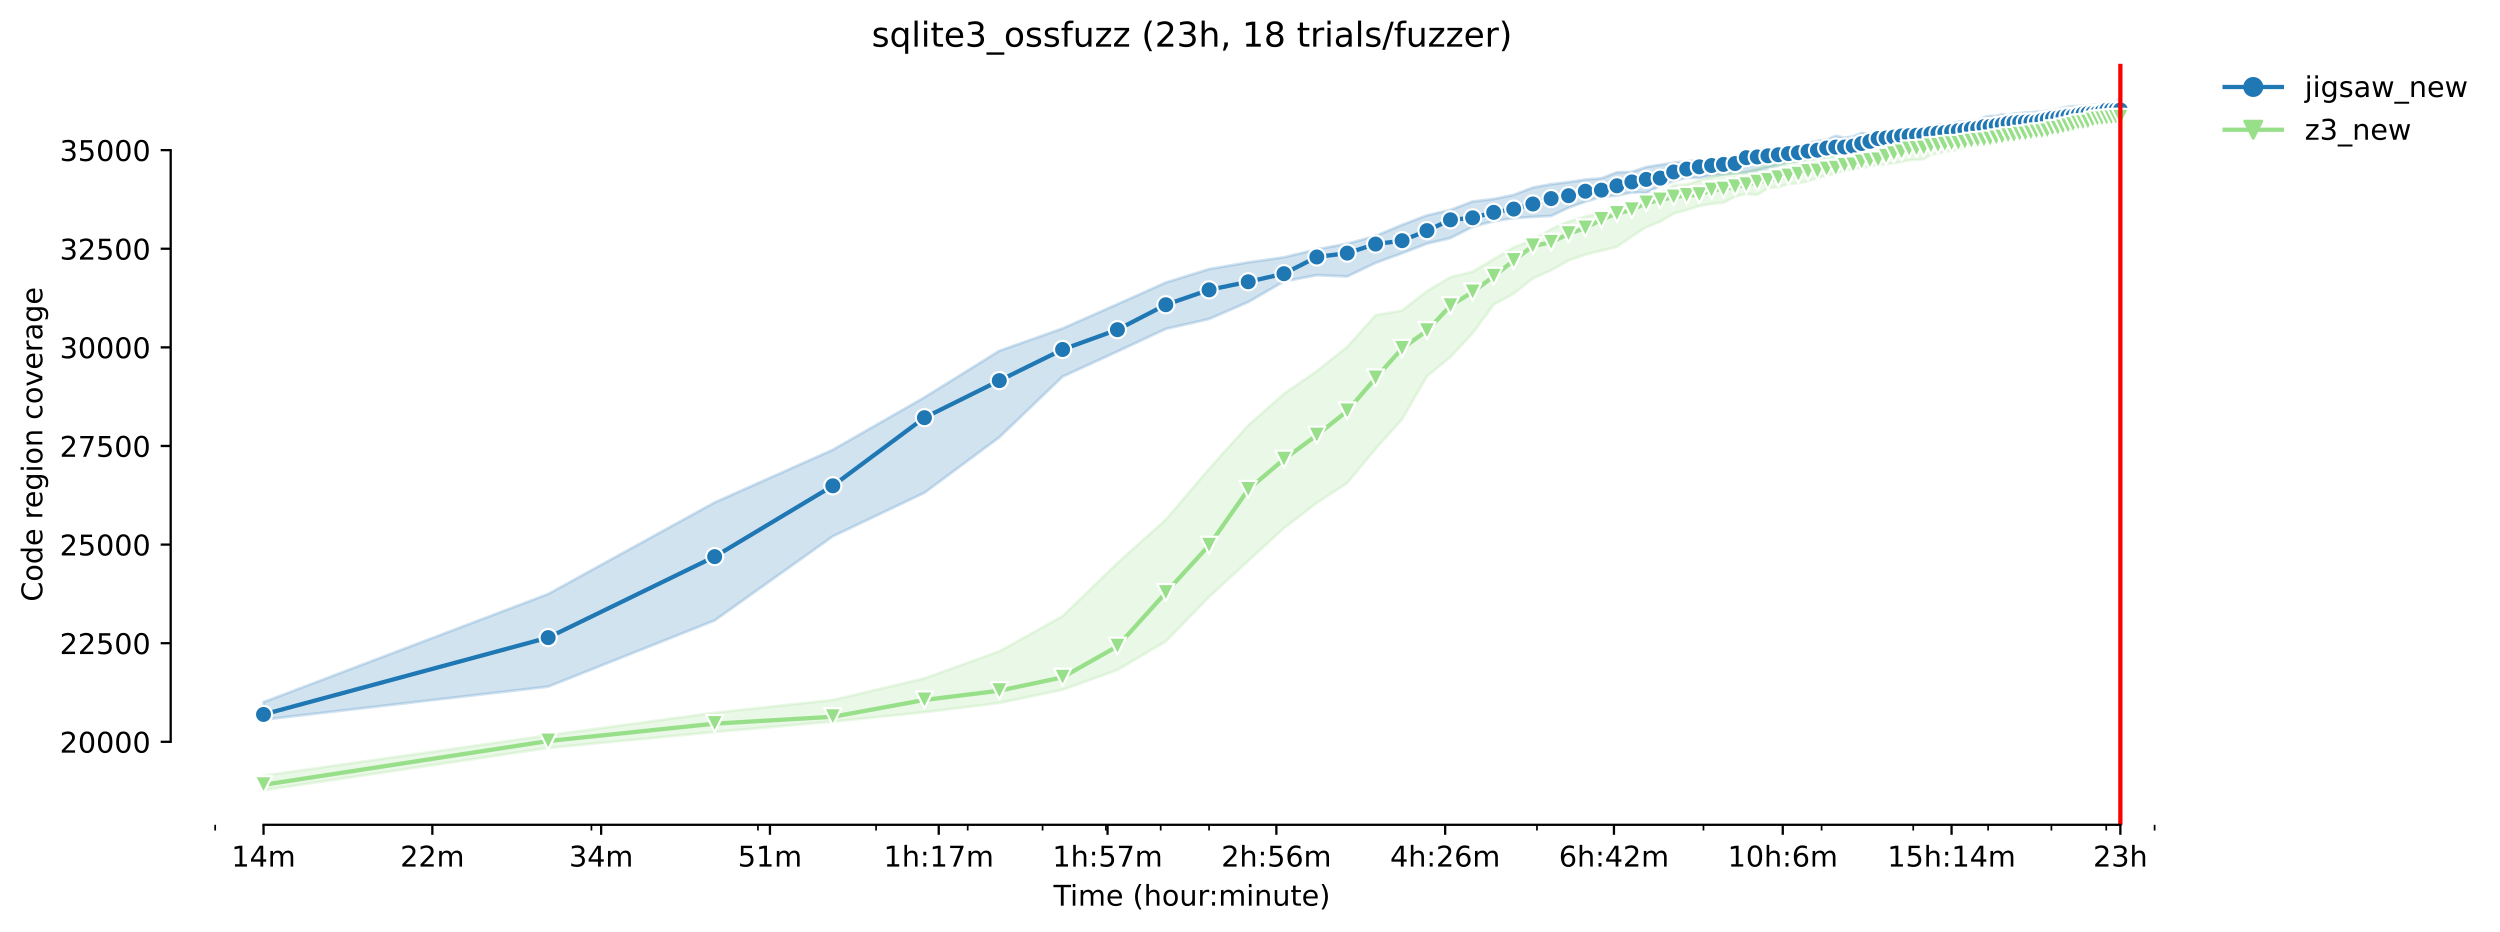<?xml version="1.0" encoding="utf-8" standalone="no"?>
<!DOCTYPE svg PUBLIC "-//W3C//DTD SVG 1.1//EN"
  "http://www.w3.org/Graphics/SVG/1.1/DTD/svg11.dtd">
<!-- Created with matplotlib (https://matplotlib.org/) -->
<svg height="325.986pt" version="1.1" viewBox="0 0 874.22 325.986" width="874.22pt" xmlns="http://www.w3.org/2000/svg" xmlns:xlink="http://www.w3.org/1999/xlink">
 <defs>
  <style type="text/css">*{stroke-linecap:butt;stroke-linejoin:round;}</style>
 </defs>
 <g id="figure_1">
  <g id="patch_1">
   <path d="M 0 325.986 
L 874.22 325.986 
L 874.22 0 
L 0 0 
z
" style="fill:#ffffff;"/>
  </g>
  <g id="axes_1">
   <g id="patch_2">
    <path d="M 59.691 288.43 
L 773.931 288.43 
L 773.931 22.318 
L 59.691 22.318 
z
" style="fill:#ffffff;"/>
   </g>
   <g id="PolyCollection_1">
    <defs>
     <path d="M 92.156 -80.46 
L 92.156 -74.336 
L 191.689 -85.881 
L 249.912 -109.02 
L 291.222 -138.442 
L 323.264 -153.67 
L 349.445 -173.071 
L 371.58 -194.299 
L 390.755 -203.086 
L 407.668 -210.983 
L 422.797 -214.438 
L 436.483 -220.369 
L 448.978 -227.583 
L 460.472 -229.777 
L 471.113 -229.308 
L 481.02 -234.063 
L 490.288 -237.446 
L 498.993 -240.798 
L 507.201 -242.75 
L 514.965 -246.686 
L 522.33 -248.653 
L 529.336 -249.715 
L 536.016 -250.15 
L 542.399 -250.46 
L 548.511 -253.371 
L 554.373 -255.474 
L 560.005 -257.185 
L 565.424 -257.602 
L 570.646 -258.702 
L 575.685 -258.481 
L 580.553 -261.047 
L 585.262 -262.723 
L 589.821 -263.847 
L 594.239 -263.793 
L 598.526 -264.606 
L 602.689 -264.978 
L 606.734 -265.502 
L 610.668 -265.737 
L 614.498 -266.385 
L 618.228 -267.337 
L 621.863 -268.226 
L 625.409 -269.266 
L 628.869 -269.663 
L 632.248 -270.482 
L 635.549 -270.916 
L 638.776 -271.385 
L 641.932 -271.744 
L 645.02 -272.344 
L 648.044 -273.163 
L 651.004 -273.53 
L 653.905 -273.999 
L 656.749 -274.503 
L 659.537 -274.253 
L 662.273 -275.158 
L 664.957 -275.378 
L 667.592 -275.436 
L 670.179 -275.716 
L 672.721 -275.834 
L 675.218 -276.923 
L 677.673 -276.82 
L 680.086 -277.296 
L 682.46 -277.834 
L 684.795 -277.717 
L 687.092 -277.838 
L 689.354 -278.372 
L 691.58 -278.937 
L 693.772 -279.158 
L 695.932 -279.268 
L 698.059 -279.392 
L 700.155 -279.661 
L 702.221 -279.73 
L 704.258 -280.186 
L 706.267 -280.551 
L 708.247 -280.724 
L 710.201 -280.924 
L 712.129 -280.666 
L 714.03 -281.31 
L 715.908 -281.358 
L 717.76 -281.51 
L 719.59 -281.224 
L 721.396 -281.675 
L 723.18 -281.999 
L 724.942 -281.709 
L 726.682 -281.551 
L 728.402 -281.979 
L 730.101 -281.944 
L 731.781 -282.586 
L 733.441 -282.758 
L 735.082 -282.855 
L 736.705 -283.179 
L 738.309 -283.993 
L 739.896 -284.186 
L 741.465 -284.779 
L 741.465 -291.572 
L 741.465 -291.572 
L 739.896 -290.386 
L 738.309 -290.262 
L 736.705 -290.248 
L 735.082 -289.903 
L 733.441 -289.379 
L 731.781 -289.262 
L 730.101 -289.096 
L 728.402 -289.11 
L 726.682 -288.899 
L 724.942 -288.82 
L 723.18 -288.71 
L 721.396 -288.303 
L 719.59 -287.8 
L 717.76 -287.476 
L 715.908 -287.396 
L 714.03 -286.882 
L 712.129 -286.876 
L 710.201 -286.662 
L 708.247 -286.634 
L 706.267 -286.379 
L 704.258 -286.303 
L 702.221 -285.682 
L 700.155 -286.007 
L 698.059 -285.4 
L 695.932 -285.413 
L 693.772 -285.027 
L 691.58 -283.834 
L 689.354 -283.648 
L 687.092 -283.51 
L 684.795 -283.416 
L 682.46 -282.793 
L 680.086 -282.241 
L 677.673 -282.451 
L 675.218 -280.903 
L 672.721 -281.655 
L 670.179 -280.606 
L 667.592 -280.31 
L 664.957 -280.089 
L 662.273 -280.758 
L 659.537 -279.611 
L 656.749 -279.275 
L 653.905 -279.123 
L 651.004 -279.503 
L 648.044 -278.261 
L 645.02 -277.827 
L 641.932 -278.461 
L 638.776 -277.158 
L 635.549 -276.71 
L 632.248 -275.797 
L 628.869 -274.806 
L 625.409 -273.799 
L 621.863 -274.758 
L 618.228 -273.309 
L 614.498 -273.172 
L 610.668 -272.847 
L 606.734 -271.316 
L 602.689 -270.785 
L 598.526 -270.047 
L 594.239 -269.971 
L 589.821 -269.633 
L 585.262 -269.068 
L 580.553 -268.344 
L 575.685 -267.585 
L 570.646 -265.847 
L 565.424 -265.732 
L 560.005 -263.626 
L 554.373 -263.183 
L 548.511 -262.288 
L 542.399 -261.557 
L 536.016 -260.405 
L 529.336 -257.826 
L 522.33 -256.385 
L 514.965 -255.523 
L 507.201 -252.571 
L 498.993 -250.674 
L 490.288 -247.364 
L 481.02 -243.46 
L 471.113 -240.77 
L 460.472 -238.784 
L 448.978 -236.018 
L 436.483 -234.239 
L 422.797 -231.887 
L 407.668 -227.183 
L 390.755 -219.618 
L 371.58 -211.141 
L 349.445 -203.307 
L 323.264 -187.03 
L 291.222 -168.703 
L 249.912 -150.284 
L 191.689 -118.269 
L 92.156 -80.46 
z
" id="mca52574bda" style="stroke:#1f77b4;stroke-opacity:0.2;"/>
    </defs>
    <g clip-path="url(#p839c40caaf)">
     <use style="fill:#1f77b4;fill-opacity:0.2;stroke:#1f77b4;stroke-opacity:0.2;" x="0" xlink:href="#mca52574bda" y="325.986"/>
    </g>
   </g>
   <g id="PolyCollection_2">
    <defs>
     <path d="M 92.156 -54.749 
L 92.156 -49.652 
L 191.689 -64.446 
L 249.912 -70.019 
L 291.222 -73.667 
L 323.264 -76.929 
L 349.445 -80.157 
L 371.58 -84.786 
L 390.755 -91.73 
L 407.668 -101.682 
L 422.797 -117.269 
L 436.483 -129.855 
L 448.978 -141.311 
L 460.472 -150.146 
L 471.113 -157.105 
L 481.02 -169.043 
L 490.288 -179.361 
L 498.993 -194.43 
L 507.201 -201.141 
L 514.965 -209.486 
L 522.33 -219.466 
L 529.336 -223.335 
L 536.016 -228.616 
L 542.399 -231.46 
L 548.511 -234.924 
L 554.373 -236.942 
L 560.005 -238.349 
L 565.424 -239.687 
L 570.646 -243.281 
L 575.685 -246.557 
L 580.553 -248.46 
L 585.262 -251.259 
L 589.821 -252.55 
L 594.239 -253.978 
L 598.526 -254.695 
L 602.689 -255.123 
L 606.734 -257.226 
L 610.668 -258.192 
L 614.498 -257.847 
L 618.228 -260.205 
L 621.863 -260.592 
L 625.409 -261.612 
L 628.869 -261.964 
L 632.248 -262.64 
L 635.549 -263.757 
L 638.776 -264.62 
L 641.932 -265.378 
L 645.02 -266.392 
L 648.044 -266.854 
L 651.004 -267.337 
L 653.905 -267.778 
L 656.749 -268.289 
L 659.537 -268.537 
L 662.273 -268.964 
L 664.957 -269.364 
L 667.592 -269.992 
L 670.179 -270.102 
L 672.721 -270.344 
L 675.218 -271.978 
L 677.673 -272.254 
L 680.086 -273.036 
L 682.46 -273.199 
L 684.795 -273.537 
L 687.092 -274.585 
L 689.354 -274.736 
L 691.58 -275.068 
L 693.772 -275.454 
L 695.932 -276.027 
L 698.059 -276.448 
L 700.155 -276.668 
L 702.221 -277.261 
L 704.258 -277.158 
L 706.267 -278.027 
L 708.247 -278.165 
L 710.201 -278.648 
L 712.129 -278.798 
L 714.03 -278.848 
L 715.908 -278.963 
L 717.76 -279.544 
L 719.59 -279.724 
L 721.396 -280.048 
L 723.18 -280.144 
L 724.942 -280.827 
L 726.682 -281.089 
L 728.402 -281.71 
L 730.101 -281.827 
L 731.781 -282.42 
L 733.441 -282.553 
L 735.082 -283.158 
L 736.705 -283.758 
L 738.309 -283.82 
L 739.896 -284.241 
L 741.465 -283.958 
L 741.465 -287.02 
L 741.465 -287.02 
L 739.896 -286.227 
L 738.309 -285.993 
L 736.705 -285.924 
L 735.082 -285.31 
L 733.441 -284.848 
L 731.781 -284.841 
L 730.101 -284.648 
L 728.402 -284.331 
L 726.682 -283.993 
L 724.942 -283.944 
L 723.18 -283.817 
L 721.396 -283.863 
L 719.59 -283.489 
L 717.76 -283.331 
L 715.908 -283.131 
L 714.03 -283.055 
L 712.129 -282.82 
L 710.201 -281.875 
L 708.247 -281.848 
L 706.267 -281.634 
L 704.258 -280.744 
L 702.221 -280.613 
L 700.155 -280.565 
L 698.059 -280.365 
L 695.932 -279.641 
L 693.772 -279.168 
L 691.58 -278.427 
L 689.354 -278.275 
L 687.092 -277.944 
L 684.795 -277.613 
L 682.46 -277.199 
L 680.086 -277.089 
L 677.673 -277.02 
L 675.218 -276.316 
L 672.721 -275.054 
L 670.179 -274.599 
L 667.592 -274.261 
L 664.957 -273.813 
L 662.273 -273.663 
L 659.537 -273.158 
L 656.749 -272.44 
L 653.905 -272.22 
L 651.004 -271.854 
L 648.044 -271.647 
L 645.02 -271.482 
L 641.932 -271.187 
L 638.776 -270.937 
L 635.549 -270.702 
L 632.248 -270.261 
L 628.869 -269.916 
L 625.409 -269.254 
L 621.863 -268.468 
L 618.228 -268.137 
L 614.498 -267.171 
L 610.668 -265.751 
L 606.734 -265.468 
L 602.689 -265.164 
L 598.526 -264.026 
L 594.239 -262.833 
L 589.821 -261.495 
L 585.262 -261.109 
L 580.553 -258.647 
L 575.685 -256.509 
L 570.646 -254.881 
L 565.424 -253.785 
L 560.005 -251.536 
L 554.373 -250.24 
L 548.511 -248.508 
L 542.399 -245.874 
L 536.016 -242.143 
L 529.336 -239.481 
L 522.33 -235.356 
L 514.965 -230.997 
L 507.201 -229.046 
L 498.993 -224.197 
L 490.288 -217.39 
L 481.02 -215.738 
L 471.113 -204.721 
L 460.472 -196.224 
L 448.978 -188.272 
L 436.483 -177.264 
L 422.797 -162.022 
L 407.668 -144.291 
L 390.755 -129.117 
L 371.58 -110.531 
L 349.445 -98.227 
L 323.264 -88.764 
L 291.222 -81.205 
L 249.912 -76.757 
L 191.689 -68.868 
L 92.156 -54.749 
z
" id="m09590fe7f2" style="stroke:#98df8a;stroke-opacity:0.2;"/>
    </defs>
    <g clip-path="url(#p839c40caaf)">
     <use style="fill:#98df8a;fill-opacity:0.2;stroke:#98df8a;stroke-opacity:0.2;" x="0" xlink:href="#m09590fe7f2" y="325.986"/>
    </g>
   </g>
   <g id="matplotlib.axis_1">
    <g id="xtick_1">
     <g id="line2d_1">
      <defs>
       <path d="M 0 0 
L 0 3.5 
" id="mad78589b3c" style="stroke:#000000;stroke-width:0.8;"/>
      </defs>
      <g>
       <use style="stroke:#000000;stroke-width:0.8;" x="92.156" xlink:href="#mad78589b3c" y="288.43"/>
      </g>
     </g>
     <g id="text_1">
      <!-- 14m -->
      <g transform="translate(80.923 303.029)scale(0.1 -0.1)">
       <defs>
        <path d="M 12.406 8.297 
L 28.516 8.297 
L 28.516 63.922 
L 10.984 60.406 
L 10.984 69.391 
L 28.422 72.906 
L 38.281 72.906 
L 38.281 8.297 
L 54.391 8.297 
L 54.391 0 
L 12.406 0 
z
" id="DejaVuSans-49"/>
        <path d="M 37.797 64.312 
L 12.891 25.391 
L 37.797 25.391 
z
M 35.203 72.906 
L 47.609 72.906 
L 47.609 25.391 
L 58.016 25.391 
L 58.016 17.188 
L 47.609 17.188 
L 47.609 0 
L 37.797 0 
L 37.797 17.188 
L 4.891 17.188 
L 4.891 26.703 
z
" id="DejaVuSans-52"/>
        <path d="M 52 44.188 
Q 55.375 50.25 60.062 53.125 
Q 64.75 56 71.094 56 
Q 79.641 56 84.281 50.016 
Q 88.922 44.047 88.922 33.016 
L 88.922 0 
L 79.891 0 
L 79.891 32.719 
Q 79.891 40.578 77.094 44.375 
Q 74.312 48.188 68.609 48.188 
Q 61.625 48.188 57.562 43.547 
Q 53.516 38.922 53.516 30.906 
L 53.516 0 
L 44.484 0 
L 44.484 32.719 
Q 44.484 40.625 41.703 44.406 
Q 38.922 48.188 33.109 48.188 
Q 26.219 48.188 22.156 43.531 
Q 18.109 38.875 18.109 30.906 
L 18.109 0 
L 9.078 0 
L 9.078 54.688 
L 18.109 54.688 
L 18.109 46.188 
Q 21.188 51.219 25.484 53.609 
Q 29.781 56 35.688 56 
Q 41.656 56 45.828 52.969 
Q 50 49.953 52 44.188 
z
" id="DejaVuSans-109"/>
       </defs>
       <use xlink:href="#DejaVuSans-49"/>
       <use x="63.623" xlink:href="#DejaVuSans-52"/>
       <use x="127.246" xlink:href="#DejaVuSans-109"/>
      </g>
     </g>
    </g>
    <g id="xtick_2">
     <g id="line2d_2">
      <g>
       <use style="stroke:#000000;stroke-width:0.8;" x="151.184" xlink:href="#mad78589b3c" y="288.43"/>
      </g>
     </g>
     <g id="text_2">
      <!-- 22m -->
      <g transform="translate(139.952 303.029)scale(0.1 -0.1)">
       <defs>
        <path d="M 19.188 8.297 
L 53.609 8.297 
L 53.609 0 
L 7.328 0 
L 7.328 8.297 
Q 12.938 14.109 22.625 23.891 
Q 32.328 33.688 34.812 36.531 
Q 39.547 41.844 41.422 45.531 
Q 43.312 49.219 43.312 52.781 
Q 43.312 58.594 39.234 62.25 
Q 35.156 65.922 28.609 65.922 
Q 23.969 65.922 18.812 64.312 
Q 13.672 62.703 7.812 59.422 
L 7.812 69.391 
Q 13.766 71.781 18.938 73 
Q 24.125 74.219 28.422 74.219 
Q 39.75 74.219 46.484 68.547 
Q 53.219 62.891 53.219 53.422 
Q 53.219 48.922 51.531 44.891 
Q 49.859 40.875 45.406 35.406 
Q 44.188 33.984 37.641 27.219 
Q 31.109 20.453 19.188 8.297 
z
" id="DejaVuSans-50"/>
       </defs>
       <use xlink:href="#DejaVuSans-50"/>
       <use x="63.623" xlink:href="#DejaVuSans-50"/>
       <use x="127.246" xlink:href="#DejaVuSans-109"/>
      </g>
     </g>
    </g>
    <g id="xtick_3">
     <g id="line2d_3">
      <g>
       <use style="stroke:#000000;stroke-width:0.8;" x="210.213" xlink:href="#mad78589b3c" y="288.43"/>
      </g>
     </g>
     <g id="text_3">
      <!-- 34m -->
      <g transform="translate(198.98 303.029)scale(0.1 -0.1)">
       <defs>
        <path d="M 40.578 39.312 
Q 47.656 37.797 51.625 33 
Q 55.609 28.219 55.609 21.188 
Q 55.609 10.406 48.188 4.484 
Q 40.766 -1.422 27.094 -1.422 
Q 22.516 -1.422 17.656 -0.516 
Q 12.797 0.391 7.625 2.203 
L 7.625 11.719 
Q 11.719 9.328 16.594 8.109 
Q 21.484 6.891 26.812 6.891 
Q 36.078 6.891 40.938 10.547 
Q 45.797 14.203 45.797 21.188 
Q 45.797 27.641 41.281 31.266 
Q 36.766 34.906 28.719 34.906 
L 20.219 34.906 
L 20.219 43.016 
L 29.109 43.016 
Q 36.375 43.016 40.234 45.922 
Q 44.094 48.828 44.094 54.297 
Q 44.094 59.906 40.109 62.906 
Q 36.141 65.922 28.719 65.922 
Q 24.656 65.922 20.016 65.031 
Q 15.375 64.156 9.812 62.312 
L 9.812 71.094 
Q 15.438 72.656 20.344 73.438 
Q 25.25 74.219 29.594 74.219 
Q 40.828 74.219 47.359 69.109 
Q 53.906 64.016 53.906 55.328 
Q 53.906 49.266 50.438 45.094 
Q 46.969 40.922 40.578 39.312 
z
" id="DejaVuSans-51"/>
       </defs>
       <use xlink:href="#DejaVuSans-51"/>
       <use x="63.623" xlink:href="#DejaVuSans-52"/>
       <use x="127.246" xlink:href="#DejaVuSans-109"/>
      </g>
     </g>
    </g>
    <g id="xtick_4">
     <g id="line2d_4">
      <g>
       <use style="stroke:#000000;stroke-width:0.8;" x="269.241" xlink:href="#mad78589b3c" y="288.43"/>
      </g>
     </g>
     <g id="text_4">
      <!-- 51m -->
      <g transform="translate(258.008 303.029)scale(0.1 -0.1)">
       <defs>
        <path d="M 10.797 72.906 
L 49.516 72.906 
L 49.516 64.594 
L 19.828 64.594 
L 19.828 46.734 
Q 21.969 47.469 24.109 47.828 
Q 26.266 48.188 28.422 48.188 
Q 40.625 48.188 47.75 41.5 
Q 54.891 34.812 54.891 23.391 
Q 54.891 11.625 47.562 5.094 
Q 40.234 -1.422 26.906 -1.422 
Q 22.312 -1.422 17.547 -0.641 
Q 12.797 0.141 7.719 1.703 
L 7.719 11.625 
Q 12.109 9.234 16.797 8.062 
Q 21.484 6.891 26.703 6.891 
Q 35.156 6.891 40.078 11.328 
Q 45.016 15.766 45.016 23.391 
Q 45.016 31 40.078 35.438 
Q 35.156 39.891 26.703 39.891 
Q 22.75 39.891 18.812 39.016 
Q 14.891 38.141 10.797 36.281 
z
" id="DejaVuSans-53"/>
       </defs>
       <use xlink:href="#DejaVuSans-53"/>
       <use x="63.623" xlink:href="#DejaVuSans-49"/>
       <use x="127.246" xlink:href="#DejaVuSans-109"/>
      </g>
     </g>
    </g>
    <g id="xtick_5">
     <g id="line2d_5">
      <g>
       <use style="stroke:#000000;stroke-width:0.8;" x="328.269" xlink:href="#mad78589b3c" y="288.43"/>
      </g>
     </g>
     <g id="text_5">
      <!-- 1h:17m -->
      <g transform="translate(309.002 303.029)scale(0.1 -0.1)">
       <defs>
        <path d="M 54.891 33.016 
L 54.891 0 
L 45.906 0 
L 45.906 32.719 
Q 45.906 40.484 42.875 44.328 
Q 39.844 48.188 33.797 48.188 
Q 26.516 48.188 22.312 43.547 
Q 18.109 38.922 18.109 30.906 
L 18.109 0 
L 9.078 0 
L 9.078 75.984 
L 18.109 75.984 
L 18.109 46.188 
Q 21.344 51.125 25.703 53.562 
Q 30.078 56 35.797 56 
Q 45.219 56 50.047 50.172 
Q 54.891 44.344 54.891 33.016 
z
" id="DejaVuSans-104"/>
        <path d="M 11.719 12.406 
L 22.016 12.406 
L 22.016 0 
L 11.719 0 
z
M 11.719 51.703 
L 22.016 51.703 
L 22.016 39.312 
L 11.719 39.312 
z
" id="DejaVuSans-58"/>
        <path d="M 8.203 72.906 
L 55.078 72.906 
L 55.078 68.703 
L 28.609 0 
L 18.312 0 
L 43.219 64.594 
L 8.203 64.594 
z
" id="DejaVuSans-55"/>
       </defs>
       <use xlink:href="#DejaVuSans-49"/>
       <use x="63.623" xlink:href="#DejaVuSans-104"/>
       <use x="127.002" xlink:href="#DejaVuSans-58"/>
       <use x="160.693" xlink:href="#DejaVuSans-49"/>
       <use x="224.316" xlink:href="#DejaVuSans-55"/>
       <use x="287.939" xlink:href="#DejaVuSans-109"/>
      </g>
     </g>
    </g>
    <g id="xtick_6">
     <g id="line2d_6">
      <g>
       <use style="stroke:#000000;stroke-width:0.8;" x="387.297" xlink:href="#mad78589b3c" y="288.43"/>
      </g>
     </g>
     <g id="text_6">
      <!-- 1h:57m -->
      <g transform="translate(368.03 303.029)scale(0.1 -0.1)">
       <use xlink:href="#DejaVuSans-49"/>
       <use x="63.623" xlink:href="#DejaVuSans-104"/>
       <use x="127.002" xlink:href="#DejaVuSans-58"/>
       <use x="160.693" xlink:href="#DejaVuSans-53"/>
       <use x="224.316" xlink:href="#DejaVuSans-55"/>
       <use x="287.939" xlink:href="#DejaVuSans-109"/>
      </g>
     </g>
    </g>
    <g id="xtick_7">
     <g id="line2d_7">
      <g>
       <use style="stroke:#000000;stroke-width:0.8;" x="446.326" xlink:href="#mad78589b3c" y="288.43"/>
      </g>
     </g>
     <g id="text_7">
      <!-- 2h:56m -->
      <g transform="translate(427.058 303.029)scale(0.1 -0.1)">
       <defs>
        <path d="M 33.016 40.375 
Q 26.375 40.375 22.484 35.828 
Q 18.609 31.297 18.609 23.391 
Q 18.609 15.531 22.484 10.953 
Q 26.375 6.391 33.016 6.391 
Q 39.656 6.391 43.531 10.953 
Q 47.406 15.531 47.406 23.391 
Q 47.406 31.297 43.531 35.828 
Q 39.656 40.375 33.016 40.375 
z
M 52.594 71.297 
L 52.594 62.312 
Q 48.875 64.062 45.094 64.984 
Q 41.312 65.922 37.594 65.922 
Q 27.828 65.922 22.672 59.328 
Q 17.531 52.734 16.797 39.406 
Q 19.672 43.656 24.016 45.922 
Q 28.375 48.188 33.594 48.188 
Q 44.578 48.188 50.953 41.516 
Q 57.328 34.859 57.328 23.391 
Q 57.328 12.156 50.688 5.359 
Q 44.047 -1.422 33.016 -1.422 
Q 20.359 -1.422 13.672 8.266 
Q 6.984 17.969 6.984 36.375 
Q 6.984 53.656 15.188 63.938 
Q 23.391 74.219 37.203 74.219 
Q 40.922 74.219 44.703 73.484 
Q 48.484 72.75 52.594 71.297 
z
" id="DejaVuSans-54"/>
       </defs>
       <use xlink:href="#DejaVuSans-50"/>
       <use x="63.623" xlink:href="#DejaVuSans-104"/>
       <use x="127.002" xlink:href="#DejaVuSans-58"/>
       <use x="160.693" xlink:href="#DejaVuSans-53"/>
       <use x="224.316" xlink:href="#DejaVuSans-54"/>
       <use x="287.939" xlink:href="#DejaVuSans-109"/>
      </g>
     </g>
    </g>
    <g id="xtick_8">
     <g id="line2d_8">
      <g>
       <use style="stroke:#000000;stroke-width:0.8;" x="505.354" xlink:href="#mad78589b3c" y="288.43"/>
      </g>
     </g>
     <g id="text_8">
      <!-- 4h:26m -->
      <g transform="translate(486.087 303.029)scale(0.1 -0.1)">
       <use xlink:href="#DejaVuSans-52"/>
       <use x="63.623" xlink:href="#DejaVuSans-104"/>
       <use x="127.002" xlink:href="#DejaVuSans-58"/>
       <use x="160.693" xlink:href="#DejaVuSans-50"/>
       <use x="224.316" xlink:href="#DejaVuSans-54"/>
       <use x="287.939" xlink:href="#DejaVuSans-109"/>
      </g>
     </g>
    </g>
    <g id="xtick_9">
     <g id="line2d_9">
      <g>
       <use style="stroke:#000000;stroke-width:0.8;" x="564.382" xlink:href="#mad78589b3c" y="288.43"/>
      </g>
     </g>
     <g id="text_9">
      <!-- 6h:42m -->
      <g transform="translate(545.115 303.029)scale(0.1 -0.1)">
       <use xlink:href="#DejaVuSans-54"/>
       <use x="63.623" xlink:href="#DejaVuSans-104"/>
       <use x="127.002" xlink:href="#DejaVuSans-58"/>
       <use x="160.693" xlink:href="#DejaVuSans-52"/>
       <use x="224.316" xlink:href="#DejaVuSans-50"/>
       <use x="287.939" xlink:href="#DejaVuSans-109"/>
      </g>
     </g>
    </g>
    <g id="xtick_10">
     <g id="line2d_10">
      <g>
       <use style="stroke:#000000;stroke-width:0.8;" x="623.41" xlink:href="#mad78589b3c" y="288.43"/>
      </g>
     </g>
     <g id="text_10">
      <!-- 10h:6m -->
      <g transform="translate(604.143 303.029)scale(0.1 -0.1)">
       <defs>
        <path d="M 31.781 66.406 
Q 24.172 66.406 20.328 58.906 
Q 16.5 51.422 16.5 36.375 
Q 16.5 21.391 20.328 13.891 
Q 24.172 6.391 31.781 6.391 
Q 39.453 6.391 43.281 13.891 
Q 47.125 21.391 47.125 36.375 
Q 47.125 51.422 43.281 58.906 
Q 39.453 66.406 31.781 66.406 
z
M 31.781 74.219 
Q 44.047 74.219 50.516 64.516 
Q 56.984 54.828 56.984 36.375 
Q 56.984 17.969 50.516 8.266 
Q 44.047 -1.422 31.781 -1.422 
Q 19.531 -1.422 13.062 8.266 
Q 6.594 17.969 6.594 36.375 
Q 6.594 54.828 13.062 64.516 
Q 19.531 74.219 31.781 74.219 
z
" id="DejaVuSans-48"/>
       </defs>
       <use xlink:href="#DejaVuSans-49"/>
       <use x="63.623" xlink:href="#DejaVuSans-48"/>
       <use x="127.246" xlink:href="#DejaVuSans-104"/>
       <use x="190.625" xlink:href="#DejaVuSans-58"/>
       <use x="224.316" xlink:href="#DejaVuSans-54"/>
       <use x="287.939" xlink:href="#DejaVuSans-109"/>
      </g>
     </g>
    </g>
    <g id="xtick_11">
     <g id="line2d_11">
      <g>
       <use style="stroke:#000000;stroke-width:0.8;" x="682.439" xlink:href="#mad78589b3c" y="288.43"/>
      </g>
     </g>
     <g id="text_11">
      <!-- 15h:14m -->
      <g transform="translate(659.99 303.029)scale(0.1 -0.1)">
       <use xlink:href="#DejaVuSans-49"/>
       <use x="63.623" xlink:href="#DejaVuSans-53"/>
       <use x="127.246" xlink:href="#DejaVuSans-104"/>
       <use x="190.625" xlink:href="#DejaVuSans-58"/>
       <use x="224.316" xlink:href="#DejaVuSans-49"/>
       <use x="287.939" xlink:href="#DejaVuSans-52"/>
       <use x="351.562" xlink:href="#DejaVuSans-109"/>
      </g>
     </g>
    </g>
    <g id="xtick_12">
     <g id="line2d_12">
      <g>
       <use style="stroke:#000000;stroke-width:0.8;" x="741.467" xlink:href="#mad78589b3c" y="288.43"/>
      </g>
     </g>
     <g id="text_12">
      <!-- 23h -->
      <g transform="translate(731.936 303.029)scale(0.1 -0.1)">
       <use xlink:href="#DejaVuSans-50"/>
       <use x="63.623" xlink:href="#DejaVuSans-51"/>
       <use x="127.246" xlink:href="#DejaVuSans-104"/>
      </g>
     </g>
    </g>
    <g id="xtick_13">
     <g id="line2d_13">
      <defs>
       <path d="M 0 0 
L 0 2 
" id="mcd814a243c" style="stroke:#000000;stroke-width:0.6;"/>
      </defs>
      <g>
       <use style="stroke:#000000;stroke-width:0.6;" x="75.243" xlink:href="#mcd814a243c" y="288.43"/>
      </g>
     </g>
    </g>
    <g id="xtick_14">
     <g id="line2d_14">
      <g>
       <use style="stroke:#000000;stroke-width:0.6;" x="206.818" xlink:href="#mcd814a243c" y="288.43"/>
      </g>
     </g>
    </g>
    <g id="xtick_15">
     <g id="line2d_15">
      <g>
       <use style="stroke:#000000;stroke-width:0.6;" x="265.041" xlink:href="#mcd814a243c" y="288.43"/>
      </g>
     </g>
    </g>
    <g id="xtick_16">
     <g id="line2d_16">
      <g>
       <use style="stroke:#000000;stroke-width:0.6;" x="306.351" xlink:href="#mcd814a243c" y="288.43"/>
      </g>
     </g>
    </g>
    <g id="xtick_17">
     <g id="line2d_17">
      <g>
       <use style="stroke:#000000;stroke-width:0.6;" x="338.394" xlink:href="#mcd814a243c" y="288.43"/>
      </g>
     </g>
    </g>
    <g id="xtick_18">
     <g id="line2d_18">
      <g>
       <use style="stroke:#000000;stroke-width:0.6;" x="364.574" xlink:href="#mcd814a243c" y="288.43"/>
      </g>
     </g>
    </g>
    <g id="xtick_19">
     <g id="line2d_19">
      <g>
       <use style="stroke:#000000;stroke-width:0.6;" x="386.71" xlink:href="#mcd814a243c" y="288.43"/>
      </g>
     </g>
    </g>
    <g id="xtick_20">
     <g id="line2d_20">
      <g>
       <use style="stroke:#000000;stroke-width:0.6;" x="405.884" xlink:href="#mcd814a243c" y="288.43"/>
      </g>
     </g>
    </g>
    <g id="xtick_21">
     <g id="line2d_21">
      <g>
       <use style="stroke:#000000;stroke-width:0.6;" x="422.797" xlink:href="#mcd814a243c" y="288.43"/>
      </g>
     </g>
    </g>
    <g id="xtick_22">
     <g id="line2d_22">
      <g>
       <use style="stroke:#000000;stroke-width:0.6;" x="537.459" xlink:href="#mcd814a243c" y="288.43"/>
      </g>
     </g>
    </g>
    <g id="xtick_23">
     <g id="line2d_23">
      <g>
       <use style="stroke:#000000;stroke-width:0.6;" x="595.682" xlink:href="#mcd814a243c" y="288.43"/>
      </g>
     </g>
    </g>
    <g id="xtick_24">
     <g id="line2d_24">
      <g>
       <use style="stroke:#000000;stroke-width:0.6;" x="636.992" xlink:href="#mcd814a243c" y="288.43"/>
      </g>
     </g>
    </g>
    <g id="xtick_25">
     <g id="line2d_25">
      <g>
       <use style="stroke:#000000;stroke-width:0.6;" x="669.035" xlink:href="#mcd814a243c" y="288.43"/>
      </g>
     </g>
    </g>
    <g id="xtick_26">
     <g id="line2d_26">
      <g>
       <use style="stroke:#000000;stroke-width:0.6;" x="695.215" xlink:href="#mcd814a243c" y="288.43"/>
      </g>
     </g>
    </g>
    <g id="xtick_27">
     <g id="line2d_27">
      <g>
       <use style="stroke:#000000;stroke-width:0.6;" x="717.351" xlink:href="#mcd814a243c" y="288.43"/>
      </g>
     </g>
    </g>
    <g id="xtick_28">
     <g id="line2d_28">
      <g>
       <use style="stroke:#000000;stroke-width:0.6;" x="736.525" xlink:href="#mcd814a243c" y="288.43"/>
      </g>
     </g>
    </g>
    <g id="xtick_29">
     <g id="line2d_29">
      <g>
       <use style="stroke:#000000;stroke-width:0.6;" x="753.438" xlink:href="#mcd814a243c" y="288.43"/>
      </g>
     </g>
    </g>
    <g id="text_13">
     <!-- Time (hour:minute) -->
     <g transform="translate(368.404 316.707)scale(0.1 -0.1)">
      <defs>
       <path d="M -0.297 72.906 
L 61.375 72.906 
L 61.375 64.594 
L 35.5 64.594 
L 35.5 0 
L 25.594 0 
L 25.594 64.594 
L -0.297 64.594 
z
" id="DejaVuSans-84"/>
       <path d="M 9.422 54.688 
L 18.406 54.688 
L 18.406 0 
L 9.422 0 
z
M 9.422 75.984 
L 18.406 75.984 
L 18.406 64.594 
L 9.422 64.594 
z
" id="DejaVuSans-105"/>
       <path d="M 56.203 29.594 
L 56.203 25.203 
L 14.891 25.203 
Q 15.484 15.922 20.484 11.062 
Q 25.484 6.203 34.422 6.203 
Q 39.594 6.203 44.453 7.469 
Q 49.312 8.734 54.109 11.281 
L 54.109 2.781 
Q 49.266 0.734 44.188 -0.344 
Q 39.109 -1.422 33.891 -1.422 
Q 20.797 -1.422 13.156 6.188 
Q 5.516 13.812 5.516 26.812 
Q 5.516 40.234 12.766 48.109 
Q 20.016 56 32.328 56 
Q 43.359 56 49.781 48.891 
Q 56.203 41.797 56.203 29.594 
z
M 47.219 32.234 
Q 47.125 39.594 43.094 43.984 
Q 39.062 48.391 32.422 48.391 
Q 24.906 48.391 20.391 44.141 
Q 15.875 39.891 15.188 32.172 
z
" id="DejaVuSans-101"/>
       <path id="DejaVuSans-32"/>
       <path d="M 31 75.875 
Q 24.469 64.656 21.281 53.656 
Q 18.109 42.672 18.109 31.391 
Q 18.109 20.125 21.312 9.062 
Q 24.516 -2 31 -13.188 
L 23.188 -13.188 
Q 15.875 -1.703 12.234 9.375 
Q 8.594 20.453 8.594 31.391 
Q 8.594 42.281 12.203 53.312 
Q 15.828 64.359 23.188 75.875 
z
" id="DejaVuSans-40"/>
       <path d="M 30.609 48.391 
Q 23.391 48.391 19.188 42.75 
Q 14.984 37.109 14.984 27.297 
Q 14.984 17.484 19.156 11.844 
Q 23.344 6.203 30.609 6.203 
Q 37.797 6.203 41.984 11.859 
Q 46.188 17.531 46.188 27.297 
Q 46.188 37.016 41.984 42.703 
Q 37.797 48.391 30.609 48.391 
z
M 30.609 56 
Q 42.328 56 49.016 48.375 
Q 55.719 40.766 55.719 27.297 
Q 55.719 13.875 49.016 6.219 
Q 42.328 -1.422 30.609 -1.422 
Q 18.844 -1.422 12.172 6.219 
Q 5.516 13.875 5.516 27.297 
Q 5.516 40.766 12.172 48.375 
Q 18.844 56 30.609 56 
z
" id="DejaVuSans-111"/>
       <path d="M 8.5 21.578 
L 8.5 54.688 
L 17.484 54.688 
L 17.484 21.922 
Q 17.484 14.156 20.5 10.266 
Q 23.531 6.391 29.594 6.391 
Q 36.859 6.391 41.078 11.031 
Q 45.312 15.672 45.312 23.688 
L 45.312 54.688 
L 54.297 54.688 
L 54.297 0 
L 45.312 0 
L 45.312 8.406 
Q 42.047 3.422 37.719 1 
Q 33.406 -1.422 27.688 -1.422 
Q 18.266 -1.422 13.375 4.438 
Q 8.5 10.297 8.5 21.578 
z
M 31.109 56 
z
" id="DejaVuSans-117"/>
       <path d="M 41.109 46.297 
Q 39.594 47.172 37.812 47.578 
Q 36.031 48 33.891 48 
Q 26.266 48 22.188 43.047 
Q 18.109 38.094 18.109 28.812 
L 18.109 0 
L 9.078 0 
L 9.078 54.688 
L 18.109 54.688 
L 18.109 46.188 
Q 20.953 51.172 25.484 53.578 
Q 30.031 56 36.531 56 
Q 37.453 56 38.578 55.875 
Q 39.703 55.766 41.062 55.516 
z
" id="DejaVuSans-114"/>
       <path d="M 54.891 33.016 
L 54.891 0 
L 45.906 0 
L 45.906 32.719 
Q 45.906 40.484 42.875 44.328 
Q 39.844 48.188 33.797 48.188 
Q 26.516 48.188 22.312 43.547 
Q 18.109 38.922 18.109 30.906 
L 18.109 0 
L 9.078 0 
L 9.078 54.688 
L 18.109 54.688 
L 18.109 46.188 
Q 21.344 51.125 25.703 53.562 
Q 30.078 56 35.797 56 
Q 45.219 56 50.047 50.172 
Q 54.891 44.344 54.891 33.016 
z
" id="DejaVuSans-110"/>
       <path d="M 18.312 70.219 
L 18.312 54.688 
L 36.812 54.688 
L 36.812 47.703 
L 18.312 47.703 
L 18.312 18.016 
Q 18.312 11.328 20.141 9.422 
Q 21.969 7.516 27.594 7.516 
L 36.812 7.516 
L 36.812 0 
L 27.594 0 
Q 17.188 0 13.234 3.875 
Q 9.281 7.766 9.281 18.016 
L 9.281 47.703 
L 2.688 47.703 
L 2.688 54.688 
L 9.281 54.688 
L 9.281 70.219 
z
" id="DejaVuSans-116"/>
       <path d="M 8.016 75.875 
L 15.828 75.875 
Q 23.141 64.359 26.781 53.312 
Q 30.422 42.281 30.422 31.391 
Q 30.422 20.453 26.781 9.375 
Q 23.141 -1.703 15.828 -13.188 
L 8.016 -13.188 
Q 14.5 -2 17.703 9.062 
Q 20.906 20.125 20.906 31.391 
Q 20.906 42.672 17.703 53.656 
Q 14.5 64.656 8.016 75.875 
z
" id="DejaVuSans-41"/>
      </defs>
      <use xlink:href="#DejaVuSans-84"/>
      <use x="57.959" xlink:href="#DejaVuSans-105"/>
      <use x="85.742" xlink:href="#DejaVuSans-109"/>
      <use x="183.154" xlink:href="#DejaVuSans-101"/>
      <use x="244.678" xlink:href="#DejaVuSans-32"/>
      <use x="276.465" xlink:href="#DejaVuSans-40"/>
      <use x="315.479" xlink:href="#DejaVuSans-104"/>
      <use x="378.857" xlink:href="#DejaVuSans-111"/>
      <use x="440.039" xlink:href="#DejaVuSans-117"/>
      <use x="503.418" xlink:href="#DejaVuSans-114"/>
      <use x="542.781" xlink:href="#DejaVuSans-58"/>
      <use x="576.473" xlink:href="#DejaVuSans-109"/>
      <use x="673.885" xlink:href="#DejaVuSans-105"/>
      <use x="701.668" xlink:href="#DejaVuSans-110"/>
      <use x="765.047" xlink:href="#DejaVuSans-117"/>
      <use x="828.426" xlink:href="#DejaVuSans-116"/>
      <use x="867.635" xlink:href="#DejaVuSans-101"/>
      <use x="929.158" xlink:href="#DejaVuSans-41"/>
     </g>
    </g>
   </g>
   <g id="matplotlib.axis_2">
    <g id="ytick_1">
     <g id="line2d_30">
      <defs>
       <path d="M 0 0 
L -3.5 0 
" id="mdb5a198517" style="stroke:#000000;stroke-width:0.8;"/>
      </defs>
      <g>
       <use style="stroke:#000000;stroke-width:0.8;" x="59.691" xlink:href="#mdb5a198517" y="259.402"/>
      </g>
     </g>
     <g id="text_14">
      <!-- 20000 -->
      <g transform="translate(20.878 263.202)scale(0.1 -0.1)">
       <use xlink:href="#DejaVuSans-50"/>
       <use x="63.623" xlink:href="#DejaVuSans-48"/>
       <use x="127.246" xlink:href="#DejaVuSans-48"/>
       <use x="190.869" xlink:href="#DejaVuSans-48"/>
       <use x="254.492" xlink:href="#DejaVuSans-48"/>
      </g>
     </g>
    </g>
    <g id="ytick_2">
     <g id="line2d_31">
      <g>
       <use style="stroke:#000000;stroke-width:0.8;" x="59.691" xlink:href="#mdb5a198517" y="224.918"/>
      </g>
     </g>
     <g id="text_15">
      <!-- 22500 -->
      <g transform="translate(20.878 228.717)scale(0.1 -0.1)">
       <use xlink:href="#DejaVuSans-50"/>
       <use x="63.623" xlink:href="#DejaVuSans-50"/>
       <use x="127.246" xlink:href="#DejaVuSans-53"/>
       <use x="190.869" xlink:href="#DejaVuSans-48"/>
       <use x="254.492" xlink:href="#DejaVuSans-48"/>
      </g>
     </g>
    </g>
    <g id="ytick_3">
     <g id="line2d_32">
      <g>
       <use style="stroke:#000000;stroke-width:0.8;" x="59.691" xlink:href="#mdb5a198517" y="190.434"/>
      </g>
     </g>
     <g id="text_16">
      <!-- 25000 -->
      <g transform="translate(20.878 194.233)scale(0.1 -0.1)">
       <use xlink:href="#DejaVuSans-50"/>
       <use x="63.623" xlink:href="#DejaVuSans-53"/>
       <use x="127.246" xlink:href="#DejaVuSans-48"/>
       <use x="190.869" xlink:href="#DejaVuSans-48"/>
       <use x="254.492" xlink:href="#DejaVuSans-48"/>
      </g>
     </g>
    </g>
    <g id="ytick_4">
     <g id="line2d_33">
      <g>
       <use style="stroke:#000000;stroke-width:0.8;" x="59.691" xlink:href="#mdb5a198517" y="155.95"/>
      </g>
     </g>
     <g id="text_17">
      <!-- 27500 -->
      <g transform="translate(20.878 159.749)scale(0.1 -0.1)">
       <use xlink:href="#DejaVuSans-50"/>
       <use x="63.623" xlink:href="#DejaVuSans-55"/>
       <use x="127.246" xlink:href="#DejaVuSans-53"/>
       <use x="190.869" xlink:href="#DejaVuSans-48"/>
       <use x="254.492" xlink:href="#DejaVuSans-48"/>
      </g>
     </g>
    </g>
    <g id="ytick_5">
     <g id="line2d_34">
      <g>
       <use style="stroke:#000000;stroke-width:0.8;" x="59.691" xlink:href="#mdb5a198517" y="121.466"/>
      </g>
     </g>
     <g id="text_18">
      <!-- 30000 -->
      <g transform="translate(20.878 125.265)scale(0.1 -0.1)">
       <use xlink:href="#DejaVuSans-51"/>
       <use x="63.623" xlink:href="#DejaVuSans-48"/>
       <use x="127.246" xlink:href="#DejaVuSans-48"/>
       <use x="190.869" xlink:href="#DejaVuSans-48"/>
       <use x="254.492" xlink:href="#DejaVuSans-48"/>
      </g>
     </g>
    </g>
    <g id="ytick_6">
     <g id="line2d_35">
      <g>
       <use style="stroke:#000000;stroke-width:0.8;" x="59.691" xlink:href="#mdb5a198517" y="86.982"/>
      </g>
     </g>
     <g id="text_19">
      <!-- 32500 -->
      <g transform="translate(20.878 90.781)scale(0.1 -0.1)">
       <use xlink:href="#DejaVuSans-51"/>
       <use x="63.623" xlink:href="#DejaVuSans-50"/>
       <use x="127.246" xlink:href="#DejaVuSans-53"/>
       <use x="190.869" xlink:href="#DejaVuSans-48"/>
       <use x="254.492" xlink:href="#DejaVuSans-48"/>
      </g>
     </g>
    </g>
    <g id="ytick_7">
     <g id="line2d_36">
      <g>
       <use style="stroke:#000000;stroke-width:0.8;" x="59.691" xlink:href="#mdb5a198517" y="52.498"/>
      </g>
     </g>
     <g id="text_20">
      <!-- 35000 -->
      <g transform="translate(20.878 56.297)scale(0.1 -0.1)">
       <use xlink:href="#DejaVuSans-51"/>
       <use x="63.623" xlink:href="#DejaVuSans-53"/>
       <use x="127.246" xlink:href="#DejaVuSans-48"/>
       <use x="190.869" xlink:href="#DejaVuSans-48"/>
       <use x="254.492" xlink:href="#DejaVuSans-48"/>
      </g>
     </g>
    </g>
    <g id="text_21">
     <!-- Code region coverage -->
     <g transform="translate(14.798 210.38)rotate(-90)scale(0.1 -0.1)">
      <defs>
       <path d="M 64.406 67.281 
L 64.406 56.891 
Q 59.422 61.531 53.781 63.812 
Q 48.141 66.109 41.797 66.109 
Q 29.297 66.109 22.656 58.469 
Q 16.016 50.828 16.016 36.375 
Q 16.016 21.969 22.656 14.328 
Q 29.297 6.688 41.797 6.688 
Q 48.141 6.688 53.781 8.984 
Q 59.422 11.281 64.406 15.922 
L 64.406 5.609 
Q 59.234 2.094 53.438 0.328 
Q 47.656 -1.422 41.219 -1.422 
Q 24.656 -1.422 15.125 8.703 
Q 5.609 18.844 5.609 36.375 
Q 5.609 53.953 15.125 64.078 
Q 24.656 74.219 41.219 74.219 
Q 47.75 74.219 53.531 72.484 
Q 59.328 70.75 64.406 67.281 
z
" id="DejaVuSans-67"/>
       <path d="M 45.406 46.391 
L 45.406 75.984 
L 54.391 75.984 
L 54.391 0 
L 45.406 0 
L 45.406 8.203 
Q 42.578 3.328 38.25 0.953 
Q 33.938 -1.422 27.875 -1.422 
Q 17.969 -1.422 11.734 6.484 
Q 5.516 14.406 5.516 27.297 
Q 5.516 40.188 11.734 48.094 
Q 17.969 56 27.875 56 
Q 33.938 56 38.25 53.625 
Q 42.578 51.266 45.406 46.391 
z
M 14.797 27.297 
Q 14.797 17.391 18.875 11.75 
Q 22.953 6.109 30.078 6.109 
Q 37.203 6.109 41.297 11.75 
Q 45.406 17.391 45.406 27.297 
Q 45.406 37.203 41.297 42.844 
Q 37.203 48.484 30.078 48.484 
Q 22.953 48.484 18.875 42.844 
Q 14.797 37.203 14.797 27.297 
z
" id="DejaVuSans-100"/>
       <path d="M 45.406 27.984 
Q 45.406 37.75 41.375 43.109 
Q 37.359 48.484 30.078 48.484 
Q 22.859 48.484 18.828 43.109 
Q 14.797 37.75 14.797 27.984 
Q 14.797 18.266 18.828 12.891 
Q 22.859 7.516 30.078 7.516 
Q 37.359 7.516 41.375 12.891 
Q 45.406 18.266 45.406 27.984 
z
M 54.391 6.781 
Q 54.391 -7.172 48.188 -13.984 
Q 42 -20.797 29.203 -20.797 
Q 24.469 -20.797 20.266 -20.094 
Q 16.062 -19.391 12.109 -17.922 
L 12.109 -9.188 
Q 16.062 -11.328 19.922 -12.344 
Q 23.781 -13.375 27.781 -13.375 
Q 36.625 -13.375 41.016 -8.766 
Q 45.406 -4.156 45.406 5.172 
L 45.406 9.625 
Q 42.625 4.781 38.281 2.391 
Q 33.938 0 27.875 0 
Q 17.828 0 11.672 7.656 
Q 5.516 15.328 5.516 27.984 
Q 5.516 40.672 11.672 48.328 
Q 17.828 56 27.875 56 
Q 33.938 56 38.281 53.609 
Q 42.625 51.219 45.406 46.391 
L 45.406 54.688 
L 54.391 54.688 
z
" id="DejaVuSans-103"/>
       <path d="M 48.781 52.594 
L 48.781 44.188 
Q 44.969 46.297 41.141 47.344 
Q 37.312 48.391 33.406 48.391 
Q 24.656 48.391 19.812 42.844 
Q 14.984 37.312 14.984 27.297 
Q 14.984 17.281 19.812 11.734 
Q 24.656 6.203 33.406 6.203 
Q 37.312 6.203 41.141 7.25 
Q 44.969 8.297 48.781 10.406 
L 48.781 2.094 
Q 45.016 0.344 40.984 -0.531 
Q 36.969 -1.422 32.422 -1.422 
Q 20.062 -1.422 12.781 6.344 
Q 5.516 14.109 5.516 27.297 
Q 5.516 40.672 12.859 48.328 
Q 20.219 56 33.016 56 
Q 37.156 56 41.109 55.141 
Q 45.062 54.297 48.781 52.594 
z
" id="DejaVuSans-99"/>
       <path d="M 2.984 54.688 
L 12.5 54.688 
L 29.594 8.797 
L 46.688 54.688 
L 56.203 54.688 
L 35.688 0 
L 23.484 0 
z
" id="DejaVuSans-118"/>
       <path d="M 34.281 27.484 
Q 23.391 27.484 19.188 25 
Q 14.984 22.516 14.984 16.5 
Q 14.984 11.719 18.141 8.906 
Q 21.297 6.109 26.703 6.109 
Q 34.188 6.109 38.703 11.406 
Q 43.219 16.703 43.219 25.484 
L 43.219 27.484 
z
M 52.203 31.203 
L 52.203 0 
L 43.219 0 
L 43.219 8.297 
Q 40.141 3.328 35.547 0.953 
Q 30.953 -1.422 24.312 -1.422 
Q 15.922 -1.422 10.953 3.297 
Q 6 8.016 6 15.922 
Q 6 25.141 12.172 29.828 
Q 18.359 34.516 30.609 34.516 
L 43.219 34.516 
L 43.219 35.406 
Q 43.219 41.609 39.141 45 
Q 35.062 48.391 27.688 48.391 
Q 23 48.391 18.547 47.266 
Q 14.109 46.141 10.016 43.891 
L 10.016 52.203 
Q 14.938 54.109 19.578 55.047 
Q 24.219 56 28.609 56 
Q 40.484 56 46.344 49.844 
Q 52.203 43.703 52.203 31.203 
z
" id="DejaVuSans-97"/>
      </defs>
      <use xlink:href="#DejaVuSans-67"/>
      <use x="69.824" xlink:href="#DejaVuSans-111"/>
      <use x="131.006" xlink:href="#DejaVuSans-100"/>
      <use x="194.482" xlink:href="#DejaVuSans-101"/>
      <use x="256.006" xlink:href="#DejaVuSans-32"/>
      <use x="287.793" xlink:href="#DejaVuSans-114"/>
      <use x="326.656" xlink:href="#DejaVuSans-101"/>
      <use x="388.18" xlink:href="#DejaVuSans-103"/>
      <use x="451.656" xlink:href="#DejaVuSans-105"/>
      <use x="479.439" xlink:href="#DejaVuSans-111"/>
      <use x="540.621" xlink:href="#DejaVuSans-110"/>
      <use x="604" xlink:href="#DejaVuSans-32"/>
      <use x="635.787" xlink:href="#DejaVuSans-99"/>
      <use x="690.768" xlink:href="#DejaVuSans-111"/>
      <use x="751.949" xlink:href="#DejaVuSans-118"/>
      <use x="811.129" xlink:href="#DejaVuSans-101"/>
      <use x="872.652" xlink:href="#DejaVuSans-114"/>
      <use x="913.766" xlink:href="#DejaVuSans-97"/>
      <use x="975.045" xlink:href="#DejaVuSans-103"/>
      <use x="1038.521" xlink:href="#DejaVuSans-101"/>
     </g>
    </g>
   </g>
   <g id="line2d_37">
    <path clip-path="url(#p839c40caaf)" d="M 92.156 249.83 
L 191.689 222.96 
L 249.912 194.648 
L 291.222 169.882 
L 323.264 146.053 
L 349.445 133.094 
L 371.58 122.211 
L 390.755 115.286 
L 407.668 106.562 
L 422.797 101.355 
L 436.483 98.534 
L 448.978 95.706 
L 460.472 89.865 
L 471.113 88.506 
L 481.02 85.354 
L 490.288 84.161 
L 498.993 80.644 
L 507.201 76.864 
L 514.965 76.161 
L 522.33 74.264 
L 529.336 73.112 
L 536.016 71.333 
L 542.399 69.436 
L 548.511 68.429 
L 554.373 66.871 
L 560.005 66.491 
L 565.424 64.967 
L 570.646 63.622 
L 575.685 62.732 
L 580.553 62.291 
L 585.262 60.132 
L 589.821 59.119 
L 594.239 58.339 
L 598.526 57.877 
L 602.689 57.498 
L 606.734 57.181 
L 610.668 55.132 
L 614.498 54.877 
L 618.228 54.484 
L 621.863 54.118 
L 625.409 53.718 
L 628.869 53.408 
L 632.248 52.856 
L 635.549 52.525 
L 638.776 51.767 
L 641.932 51.442 
L 645.02 51.408 
L 648.044 51.104 
L 651.004 50.173 
L 653.905 49.422 
L 656.749 48.442 
L 659.537 48.27 
L 662.273 47.953 
L 664.957 47.553 
L 667.592 47.442 
L 670.179 47.311 
L 672.721 47.228 
L 675.218 46.718 
L 677.673 46.518 
L 680.086 46.366 
L 682.46 45.98 
L 684.795 45.69 
L 687.092 45.442 
L 689.354 45.021 
L 691.58 44.877 
L 693.772 44.283 
L 695.932 44.187 
L 698.059 43.89 
L 700.155 43.539 
L 702.221 43.097 
L 704.258 42.925 
L 706.267 42.739 
L 708.247 42.683 
L 710.201 42.614 
L 712.129 42.587 
L 714.03 42.083 
L 715.908 41.725 
L 717.76 41.304 
L 719.59 41.201 
L 721.396 40.876 
L 723.18 40.628 
L 724.942 40.607 
L 726.682 40.201 
L 728.402 39.856 
L 730.101 39.711 
L 731.781 39.656 
L 733.441 39.545 
L 735.082 39.09 
L 736.705 38.504 
L 738.309 38.497 
L 739.896 38.497 
L 741.465 38.442 
" style="fill:none;stroke:#1f77b4;stroke-linecap:square;stroke-width:1.5;"/>
    <defs>
     <path d="M 0 3 
C 0.796 3 1.559 2.684 2.121 2.121 
C 2.684 1.559 3 0.796 3 0 
C 3 -0.796 2.684 -1.559 2.121 -2.121 
C 1.559 -2.684 0.796 -3 0 -3 
C -0.796 -3 -1.559 -2.684 -2.121 -2.121 
C -2.684 -1.559 -3 -0.796 -3 0 
C -3 0.796 -2.684 1.559 -2.121 2.121 
C -1.559 2.684 -0.796 3 0 3 
z
" id="m24f43f2bd1" style="stroke:#ffffff;stroke-width:0.75;"/>
    </defs>
    <g clip-path="url(#p839c40caaf)">
     <use style="fill:#1f77b4;stroke:#ffffff;stroke-width:0.75;" x="92.156" xlink:href="#m24f43f2bd1" y="249.83"/>
     <use style="fill:#1f77b4;stroke:#ffffff;stroke-width:0.75;" x="191.689" xlink:href="#m24f43f2bd1" y="222.96"/>
     <use style="fill:#1f77b4;stroke:#ffffff;stroke-width:0.75;" x="249.912" xlink:href="#m24f43f2bd1" y="194.648"/>
     <use style="fill:#1f77b4;stroke:#ffffff;stroke-width:0.75;" x="291.222" xlink:href="#m24f43f2bd1" y="169.882"/>
     <use style="fill:#1f77b4;stroke:#ffffff;stroke-width:0.75;" x="323.264" xlink:href="#m24f43f2bd1" y="146.053"/>
     <use style="fill:#1f77b4;stroke:#ffffff;stroke-width:0.75;" x="349.445" xlink:href="#m24f43f2bd1" y="133.094"/>
     <use style="fill:#1f77b4;stroke:#ffffff;stroke-width:0.75;" x="371.58" xlink:href="#m24f43f2bd1" y="122.211"/>
     <use style="fill:#1f77b4;stroke:#ffffff;stroke-width:0.75;" x="390.755" xlink:href="#m24f43f2bd1" y="115.286"/>
     <use style="fill:#1f77b4;stroke:#ffffff;stroke-width:0.75;" x="407.668" xlink:href="#m24f43f2bd1" y="106.562"/>
     <use style="fill:#1f77b4;stroke:#ffffff;stroke-width:0.75;" x="422.797" xlink:href="#m24f43f2bd1" y="101.355"/>
     <use style="fill:#1f77b4;stroke:#ffffff;stroke-width:0.75;" x="436.483" xlink:href="#m24f43f2bd1" y="98.534"/>
     <use style="fill:#1f77b4;stroke:#ffffff;stroke-width:0.75;" x="448.978" xlink:href="#m24f43f2bd1" y="95.706"/>
     <use style="fill:#1f77b4;stroke:#ffffff;stroke-width:0.75;" x="460.472" xlink:href="#m24f43f2bd1" y="89.865"/>
     <use style="fill:#1f77b4;stroke:#ffffff;stroke-width:0.75;" x="471.113" xlink:href="#m24f43f2bd1" y="88.506"/>
     <use style="fill:#1f77b4;stroke:#ffffff;stroke-width:0.75;" x="481.02" xlink:href="#m24f43f2bd1" y="85.354"/>
     <use style="fill:#1f77b4;stroke:#ffffff;stroke-width:0.75;" x="490.288" xlink:href="#m24f43f2bd1" y="84.161"/>
     <use style="fill:#1f77b4;stroke:#ffffff;stroke-width:0.75;" x="498.993" xlink:href="#m24f43f2bd1" y="80.644"/>
     <use style="fill:#1f77b4;stroke:#ffffff;stroke-width:0.75;" x="507.201" xlink:href="#m24f43f2bd1" y="76.864"/>
     <use style="fill:#1f77b4;stroke:#ffffff;stroke-width:0.75;" x="514.965" xlink:href="#m24f43f2bd1" y="76.161"/>
     <use style="fill:#1f77b4;stroke:#ffffff;stroke-width:0.75;" x="522.33" xlink:href="#m24f43f2bd1" y="74.264"/>
     <use style="fill:#1f77b4;stroke:#ffffff;stroke-width:0.75;" x="529.336" xlink:href="#m24f43f2bd1" y="73.112"/>
     <use style="fill:#1f77b4;stroke:#ffffff;stroke-width:0.75;" x="536.016" xlink:href="#m24f43f2bd1" y="71.333"/>
     <use style="fill:#1f77b4;stroke:#ffffff;stroke-width:0.75;" x="542.399" xlink:href="#m24f43f2bd1" y="69.436"/>
     <use style="fill:#1f77b4;stroke:#ffffff;stroke-width:0.75;" x="548.511" xlink:href="#m24f43f2bd1" y="68.429"/>
     <use style="fill:#1f77b4;stroke:#ffffff;stroke-width:0.75;" x="554.373" xlink:href="#m24f43f2bd1" y="66.871"/>
     <use style="fill:#1f77b4;stroke:#ffffff;stroke-width:0.75;" x="560.005" xlink:href="#m24f43f2bd1" y="66.491"/>
     <use style="fill:#1f77b4;stroke:#ffffff;stroke-width:0.75;" x="565.424" xlink:href="#m24f43f2bd1" y="64.967"/>
     <use style="fill:#1f77b4;stroke:#ffffff;stroke-width:0.75;" x="570.646" xlink:href="#m24f43f2bd1" y="63.622"/>
     <use style="fill:#1f77b4;stroke:#ffffff;stroke-width:0.75;" x="575.685" xlink:href="#m24f43f2bd1" y="62.732"/>
     <use style="fill:#1f77b4;stroke:#ffffff;stroke-width:0.75;" x="580.553" xlink:href="#m24f43f2bd1" y="62.291"/>
     <use style="fill:#1f77b4;stroke:#ffffff;stroke-width:0.75;" x="585.262" xlink:href="#m24f43f2bd1" y="60.132"/>
     <use style="fill:#1f77b4;stroke:#ffffff;stroke-width:0.75;" x="589.821" xlink:href="#m24f43f2bd1" y="59.119"/>
     <use style="fill:#1f77b4;stroke:#ffffff;stroke-width:0.75;" x="594.239" xlink:href="#m24f43f2bd1" y="58.339"/>
     <use style="fill:#1f77b4;stroke:#ffffff;stroke-width:0.75;" x="598.526" xlink:href="#m24f43f2bd1" y="57.877"/>
     <use style="fill:#1f77b4;stroke:#ffffff;stroke-width:0.75;" x="602.689" xlink:href="#m24f43f2bd1" y="57.498"/>
     <use style="fill:#1f77b4;stroke:#ffffff;stroke-width:0.75;" x="606.734" xlink:href="#m24f43f2bd1" y="57.181"/>
     <use style="fill:#1f77b4;stroke:#ffffff;stroke-width:0.75;" x="610.668" xlink:href="#m24f43f2bd1" y="55.132"/>
     <use style="fill:#1f77b4;stroke:#ffffff;stroke-width:0.75;" x="614.498" xlink:href="#m24f43f2bd1" y="54.877"/>
     <use style="fill:#1f77b4;stroke:#ffffff;stroke-width:0.75;" x="618.228" xlink:href="#m24f43f2bd1" y="54.484"/>
     <use style="fill:#1f77b4;stroke:#ffffff;stroke-width:0.75;" x="621.863" xlink:href="#m24f43f2bd1" y="54.118"/>
     <use style="fill:#1f77b4;stroke:#ffffff;stroke-width:0.75;" x="625.409" xlink:href="#m24f43f2bd1" y="53.718"/>
     <use style="fill:#1f77b4;stroke:#ffffff;stroke-width:0.75;" x="628.869" xlink:href="#m24f43f2bd1" y="53.408"/>
     <use style="fill:#1f77b4;stroke:#ffffff;stroke-width:0.75;" x="632.248" xlink:href="#m24f43f2bd1" y="52.856"/>
     <use style="fill:#1f77b4;stroke:#ffffff;stroke-width:0.75;" x="635.549" xlink:href="#m24f43f2bd1" y="52.525"/>
     <use style="fill:#1f77b4;stroke:#ffffff;stroke-width:0.75;" x="638.776" xlink:href="#m24f43f2bd1" y="51.767"/>
     <use style="fill:#1f77b4;stroke:#ffffff;stroke-width:0.75;" x="641.932" xlink:href="#m24f43f2bd1" y="51.442"/>
     <use style="fill:#1f77b4;stroke:#ffffff;stroke-width:0.75;" x="645.02" xlink:href="#m24f43f2bd1" y="51.408"/>
     <use style="fill:#1f77b4;stroke:#ffffff;stroke-width:0.75;" x="648.044" xlink:href="#m24f43f2bd1" y="51.104"/>
     <use style="fill:#1f77b4;stroke:#ffffff;stroke-width:0.75;" x="651.004" xlink:href="#m24f43f2bd1" y="50.173"/>
     <use style="fill:#1f77b4;stroke:#ffffff;stroke-width:0.75;" x="653.905" xlink:href="#m24f43f2bd1" y="49.422"/>
     <use style="fill:#1f77b4;stroke:#ffffff;stroke-width:0.75;" x="656.749" xlink:href="#m24f43f2bd1" y="48.442"/>
     <use style="fill:#1f77b4;stroke:#ffffff;stroke-width:0.75;" x="659.537" xlink:href="#m24f43f2bd1" y="48.27"/>
     <use style="fill:#1f77b4;stroke:#ffffff;stroke-width:0.75;" x="662.273" xlink:href="#m24f43f2bd1" y="47.953"/>
     <use style="fill:#1f77b4;stroke:#ffffff;stroke-width:0.75;" x="664.957" xlink:href="#m24f43f2bd1" y="47.553"/>
     <use style="fill:#1f77b4;stroke:#ffffff;stroke-width:0.75;" x="667.592" xlink:href="#m24f43f2bd1" y="47.442"/>
     <use style="fill:#1f77b4;stroke:#ffffff;stroke-width:0.75;" x="670.179" xlink:href="#m24f43f2bd1" y="47.311"/>
     <use style="fill:#1f77b4;stroke:#ffffff;stroke-width:0.75;" x="672.721" xlink:href="#m24f43f2bd1" y="47.228"/>
     <use style="fill:#1f77b4;stroke:#ffffff;stroke-width:0.75;" x="675.218" xlink:href="#m24f43f2bd1" y="46.718"/>
     <use style="fill:#1f77b4;stroke:#ffffff;stroke-width:0.75;" x="677.673" xlink:href="#m24f43f2bd1" y="46.518"/>
     <use style="fill:#1f77b4;stroke:#ffffff;stroke-width:0.75;" x="680.086" xlink:href="#m24f43f2bd1" y="46.366"/>
     <use style="fill:#1f77b4;stroke:#ffffff;stroke-width:0.75;" x="682.46" xlink:href="#m24f43f2bd1" y="45.98"/>
     <use style="fill:#1f77b4;stroke:#ffffff;stroke-width:0.75;" x="684.795" xlink:href="#m24f43f2bd1" y="45.69"/>
     <use style="fill:#1f77b4;stroke:#ffffff;stroke-width:0.75;" x="687.092" xlink:href="#m24f43f2bd1" y="45.442"/>
     <use style="fill:#1f77b4;stroke:#ffffff;stroke-width:0.75;" x="689.354" xlink:href="#m24f43f2bd1" y="45.021"/>
     <use style="fill:#1f77b4;stroke:#ffffff;stroke-width:0.75;" x="691.58" xlink:href="#m24f43f2bd1" y="44.877"/>
     <use style="fill:#1f77b4;stroke:#ffffff;stroke-width:0.75;" x="693.772" xlink:href="#m24f43f2bd1" y="44.283"/>
     <use style="fill:#1f77b4;stroke:#ffffff;stroke-width:0.75;" x="695.932" xlink:href="#m24f43f2bd1" y="44.187"/>
     <use style="fill:#1f77b4;stroke:#ffffff;stroke-width:0.75;" x="698.059" xlink:href="#m24f43f2bd1" y="43.89"/>
     <use style="fill:#1f77b4;stroke:#ffffff;stroke-width:0.75;" x="700.155" xlink:href="#m24f43f2bd1" y="43.539"/>
     <use style="fill:#1f77b4;stroke:#ffffff;stroke-width:0.75;" x="702.221" xlink:href="#m24f43f2bd1" y="43.097"/>
     <use style="fill:#1f77b4;stroke:#ffffff;stroke-width:0.75;" x="704.258" xlink:href="#m24f43f2bd1" y="42.925"/>
     <use style="fill:#1f77b4;stroke:#ffffff;stroke-width:0.75;" x="706.267" xlink:href="#m24f43f2bd1" y="42.739"/>
     <use style="fill:#1f77b4;stroke:#ffffff;stroke-width:0.75;" x="708.247" xlink:href="#m24f43f2bd1" y="42.683"/>
     <use style="fill:#1f77b4;stroke:#ffffff;stroke-width:0.75;" x="710.201" xlink:href="#m24f43f2bd1" y="42.614"/>
     <use style="fill:#1f77b4;stroke:#ffffff;stroke-width:0.75;" x="712.129" xlink:href="#m24f43f2bd1" y="42.587"/>
     <use style="fill:#1f77b4;stroke:#ffffff;stroke-width:0.75;" x="714.03" xlink:href="#m24f43f2bd1" y="42.083"/>
     <use style="fill:#1f77b4;stroke:#ffffff;stroke-width:0.75;" x="715.908" xlink:href="#m24f43f2bd1" y="41.725"/>
     <use style="fill:#1f77b4;stroke:#ffffff;stroke-width:0.75;" x="717.76" xlink:href="#m24f43f2bd1" y="41.304"/>
     <use style="fill:#1f77b4;stroke:#ffffff;stroke-width:0.75;" x="719.59" xlink:href="#m24f43f2bd1" y="41.201"/>
     <use style="fill:#1f77b4;stroke:#ffffff;stroke-width:0.75;" x="721.396" xlink:href="#m24f43f2bd1" y="40.876"/>
     <use style="fill:#1f77b4;stroke:#ffffff;stroke-width:0.75;" x="723.18" xlink:href="#m24f43f2bd1" y="40.628"/>
     <use style="fill:#1f77b4;stroke:#ffffff;stroke-width:0.75;" x="724.942" xlink:href="#m24f43f2bd1" y="40.607"/>
     <use style="fill:#1f77b4;stroke:#ffffff;stroke-width:0.75;" x="726.682" xlink:href="#m24f43f2bd1" y="40.201"/>
     <use style="fill:#1f77b4;stroke:#ffffff;stroke-width:0.75;" x="728.402" xlink:href="#m24f43f2bd1" y="39.856"/>
     <use style="fill:#1f77b4;stroke:#ffffff;stroke-width:0.75;" x="730.101" xlink:href="#m24f43f2bd1" y="39.711"/>
     <use style="fill:#1f77b4;stroke:#ffffff;stroke-width:0.75;" x="731.781" xlink:href="#m24f43f2bd1" y="39.656"/>
     <use style="fill:#1f77b4;stroke:#ffffff;stroke-width:0.75;" x="733.441" xlink:href="#m24f43f2bd1" y="39.545"/>
     <use style="fill:#1f77b4;stroke:#ffffff;stroke-width:0.75;" x="735.082" xlink:href="#m24f43f2bd1" y="39.09"/>
     <use style="fill:#1f77b4;stroke:#ffffff;stroke-width:0.75;" x="736.705" xlink:href="#m24f43f2bd1" y="38.504"/>
     <use style="fill:#1f77b4;stroke:#ffffff;stroke-width:0.75;" x="738.309" xlink:href="#m24f43f2bd1" y="38.497"/>
     <use style="fill:#1f77b4;stroke:#ffffff;stroke-width:0.75;" x="739.896" xlink:href="#m24f43f2bd1" y="38.497"/>
     <use style="fill:#1f77b4;stroke:#ffffff;stroke-width:0.75;" x="741.465" xlink:href="#m24f43f2bd1" y="38.442"/>
    </g>
   </g>
   <g id="line2d_38">
    <path clip-path="url(#p839c40caaf)" d="M 92.156 274.424 
L 191.689 259.12 
L 249.912 253.044 
L 291.222 250.637 
L 323.264 244.76 
L 349.445 241.526 
L 371.58 236.836 
L 390.755 225.98 
L 407.668 207.228 
L 422.797 190.696 
L 436.483 171.178 
L 448.978 160.592 
L 460.472 152.184 
L 471.113 143.708 
L 481.02 132.204 
L 490.288 121.845 
L 498.993 115.659 
L 507.201 106.914 
L 514.965 102.113 
L 522.33 96.63 
L 529.336 91.113 
L 536.016 85.989 
L 542.399 84.761 
L 548.511 81.726 
L 554.373 79.74 
L 560.005 76.754 
L 565.424 74.685 
L 570.646 73.367 
L 575.685 71.009 
L 580.553 69.947 
L 585.262 68.891 
L 589.821 68.36 
L 594.239 68.091 
L 598.526 66.484 
L 602.689 66.16 
L 606.734 65.333 
L 610.668 64.615 
L 614.498 63.726 
L 618.228 63.146 
L 621.863 62.195 
L 625.409 61.581 
L 628.869 60.953 
L 632.248 60.001 
L 635.549 59.815 
L 638.776 59.125 
L 641.932 58.85 
L 645.02 57.843 
L 648.044 57.677 
L 651.004 56.656 
L 653.905 56.167 
L 656.749 55.912 
L 659.537 54.684 
L 662.273 53.767 
L 664.957 53.153 
L 667.592 52.118 
L 670.179 51.967 
L 672.721 51.794 
L 675.218 51.008 
L 677.673 50.863 
L 680.086 50.511 
L 682.46 50.249 
L 684.795 50.173 
L 687.092 49.815 
L 689.354 49.415 
L 691.58 49.139 
L 693.772 48.966 
L 695.932 48.663 
L 698.059 48.249 
L 700.155 47.939 
L 702.221 47.511 
L 704.258 47.408 
L 706.267 46.994 
L 708.247 46.863 
L 710.201 46.504 
L 712.129 46.153 
L 714.03 46.097 
L 715.908 45.78 
L 717.76 45.056 
L 719.59 44.897 
L 721.396 44.428 
L 723.18 44.056 
L 724.942 43.621 
L 726.682 43.049 
L 728.402 42.952 
L 730.101 42.704 
L 731.781 42.014 
L 733.441 41.642 
L 735.082 41.552 
L 736.705 41.345 
L 738.309 41.228 
L 739.896 41.049 
L 741.465 41.063 
" style="fill:none;stroke:#98df8a;stroke-linecap:square;stroke-width:1.5;"/>
    <defs>
     <path d="M -0 3 
L 3 -3 
L -3 -3 
z
" id="me03d8b6cef" style="stroke:#ffffff;stroke-linejoin:miter;stroke-width:0.75;"/>
    </defs>
    <g clip-path="url(#p839c40caaf)">
     <use style="fill:#98df8a;stroke:#ffffff;stroke-linejoin:miter;stroke-width:0.75;" x="92.156" xlink:href="#me03d8b6cef" y="274.424"/>
     <use style="fill:#98df8a;stroke:#ffffff;stroke-linejoin:miter;stroke-width:0.75;" x="191.689" xlink:href="#me03d8b6cef" y="259.12"/>
     <use style="fill:#98df8a;stroke:#ffffff;stroke-linejoin:miter;stroke-width:0.75;" x="249.912" xlink:href="#me03d8b6cef" y="253.044"/>
     <use style="fill:#98df8a;stroke:#ffffff;stroke-linejoin:miter;stroke-width:0.75;" x="291.222" xlink:href="#me03d8b6cef" y="250.637"/>
     <use style="fill:#98df8a;stroke:#ffffff;stroke-linejoin:miter;stroke-width:0.75;" x="323.264" xlink:href="#me03d8b6cef" y="244.76"/>
     <use style="fill:#98df8a;stroke:#ffffff;stroke-linejoin:miter;stroke-width:0.75;" x="349.445" xlink:href="#me03d8b6cef" y="241.526"/>
     <use style="fill:#98df8a;stroke:#ffffff;stroke-linejoin:miter;stroke-width:0.75;" x="371.58" xlink:href="#me03d8b6cef" y="236.836"/>
     <use style="fill:#98df8a;stroke:#ffffff;stroke-linejoin:miter;stroke-width:0.75;" x="390.755" xlink:href="#me03d8b6cef" y="225.98"/>
     <use style="fill:#98df8a;stroke:#ffffff;stroke-linejoin:miter;stroke-width:0.75;" x="407.668" xlink:href="#me03d8b6cef" y="207.228"/>
     <use style="fill:#98df8a;stroke:#ffffff;stroke-linejoin:miter;stroke-width:0.75;" x="422.797" xlink:href="#me03d8b6cef" y="190.696"/>
     <use style="fill:#98df8a;stroke:#ffffff;stroke-linejoin:miter;stroke-width:0.75;" x="436.483" xlink:href="#me03d8b6cef" y="171.178"/>
     <use style="fill:#98df8a;stroke:#ffffff;stroke-linejoin:miter;stroke-width:0.75;" x="448.978" xlink:href="#me03d8b6cef" y="160.592"/>
     <use style="fill:#98df8a;stroke:#ffffff;stroke-linejoin:miter;stroke-width:0.75;" x="460.472" xlink:href="#me03d8b6cef" y="152.184"/>
     <use style="fill:#98df8a;stroke:#ffffff;stroke-linejoin:miter;stroke-width:0.75;" x="471.113" xlink:href="#me03d8b6cef" y="143.708"/>
     <use style="fill:#98df8a;stroke:#ffffff;stroke-linejoin:miter;stroke-width:0.75;" x="481.02" xlink:href="#me03d8b6cef" y="132.204"/>
     <use style="fill:#98df8a;stroke:#ffffff;stroke-linejoin:miter;stroke-width:0.75;" x="490.288" xlink:href="#me03d8b6cef" y="121.845"/>
     <use style="fill:#98df8a;stroke:#ffffff;stroke-linejoin:miter;stroke-width:0.75;" x="498.993" xlink:href="#me03d8b6cef" y="115.659"/>
     <use style="fill:#98df8a;stroke:#ffffff;stroke-linejoin:miter;stroke-width:0.75;" x="507.201" xlink:href="#me03d8b6cef" y="106.914"/>
     <use style="fill:#98df8a;stroke:#ffffff;stroke-linejoin:miter;stroke-width:0.75;" x="514.965" xlink:href="#me03d8b6cef" y="102.113"/>
     <use style="fill:#98df8a;stroke:#ffffff;stroke-linejoin:miter;stroke-width:0.75;" x="522.33" xlink:href="#me03d8b6cef" y="96.63"/>
     <use style="fill:#98df8a;stroke:#ffffff;stroke-linejoin:miter;stroke-width:0.75;" x="529.336" xlink:href="#me03d8b6cef" y="91.113"/>
     <use style="fill:#98df8a;stroke:#ffffff;stroke-linejoin:miter;stroke-width:0.75;" x="536.016" xlink:href="#me03d8b6cef" y="85.989"/>
     <use style="fill:#98df8a;stroke:#ffffff;stroke-linejoin:miter;stroke-width:0.75;" x="542.399" xlink:href="#me03d8b6cef" y="84.761"/>
     <use style="fill:#98df8a;stroke:#ffffff;stroke-linejoin:miter;stroke-width:0.75;" x="548.511" xlink:href="#me03d8b6cef" y="81.726"/>
     <use style="fill:#98df8a;stroke:#ffffff;stroke-linejoin:miter;stroke-width:0.75;" x="554.373" xlink:href="#me03d8b6cef" y="79.74"/>
     <use style="fill:#98df8a;stroke:#ffffff;stroke-linejoin:miter;stroke-width:0.75;" x="560.005" xlink:href="#me03d8b6cef" y="76.754"/>
     <use style="fill:#98df8a;stroke:#ffffff;stroke-linejoin:miter;stroke-width:0.75;" x="565.424" xlink:href="#me03d8b6cef" y="74.685"/>
     <use style="fill:#98df8a;stroke:#ffffff;stroke-linejoin:miter;stroke-width:0.75;" x="570.646" xlink:href="#me03d8b6cef" y="73.367"/>
     <use style="fill:#98df8a;stroke:#ffffff;stroke-linejoin:miter;stroke-width:0.75;" x="575.685" xlink:href="#me03d8b6cef" y="71.009"/>
     <use style="fill:#98df8a;stroke:#ffffff;stroke-linejoin:miter;stroke-width:0.75;" x="580.553" xlink:href="#me03d8b6cef" y="69.947"/>
     <use style="fill:#98df8a;stroke:#ffffff;stroke-linejoin:miter;stroke-width:0.75;" x="585.262" xlink:href="#me03d8b6cef" y="68.891"/>
     <use style="fill:#98df8a;stroke:#ffffff;stroke-linejoin:miter;stroke-width:0.75;" x="589.821" xlink:href="#me03d8b6cef" y="68.36"/>
     <use style="fill:#98df8a;stroke:#ffffff;stroke-linejoin:miter;stroke-width:0.75;" x="594.239" xlink:href="#me03d8b6cef" y="68.091"/>
     <use style="fill:#98df8a;stroke:#ffffff;stroke-linejoin:miter;stroke-width:0.75;" x="598.526" xlink:href="#me03d8b6cef" y="66.484"/>
     <use style="fill:#98df8a;stroke:#ffffff;stroke-linejoin:miter;stroke-width:0.75;" x="602.689" xlink:href="#me03d8b6cef" y="66.16"/>
     <use style="fill:#98df8a;stroke:#ffffff;stroke-linejoin:miter;stroke-width:0.75;" x="606.734" xlink:href="#me03d8b6cef" y="65.333"/>
     <use style="fill:#98df8a;stroke:#ffffff;stroke-linejoin:miter;stroke-width:0.75;" x="610.668" xlink:href="#me03d8b6cef" y="64.615"/>
     <use style="fill:#98df8a;stroke:#ffffff;stroke-linejoin:miter;stroke-width:0.75;" x="614.498" xlink:href="#me03d8b6cef" y="63.726"/>
     <use style="fill:#98df8a;stroke:#ffffff;stroke-linejoin:miter;stroke-width:0.75;" x="618.228" xlink:href="#me03d8b6cef" y="63.146"/>
     <use style="fill:#98df8a;stroke:#ffffff;stroke-linejoin:miter;stroke-width:0.75;" x="621.863" xlink:href="#me03d8b6cef" y="62.195"/>
     <use style="fill:#98df8a;stroke:#ffffff;stroke-linejoin:miter;stroke-width:0.75;" x="625.409" xlink:href="#me03d8b6cef" y="61.581"/>
     <use style="fill:#98df8a;stroke:#ffffff;stroke-linejoin:miter;stroke-width:0.75;" x="628.869" xlink:href="#me03d8b6cef" y="60.953"/>
     <use style="fill:#98df8a;stroke:#ffffff;stroke-linejoin:miter;stroke-width:0.75;" x="632.248" xlink:href="#me03d8b6cef" y="60.001"/>
     <use style="fill:#98df8a;stroke:#ffffff;stroke-linejoin:miter;stroke-width:0.75;" x="635.549" xlink:href="#me03d8b6cef" y="59.815"/>
     <use style="fill:#98df8a;stroke:#ffffff;stroke-linejoin:miter;stroke-width:0.75;" x="638.776" xlink:href="#me03d8b6cef" y="59.125"/>
     <use style="fill:#98df8a;stroke:#ffffff;stroke-linejoin:miter;stroke-width:0.75;" x="641.932" xlink:href="#me03d8b6cef" y="58.85"/>
     <use style="fill:#98df8a;stroke:#ffffff;stroke-linejoin:miter;stroke-width:0.75;" x="645.02" xlink:href="#me03d8b6cef" y="57.843"/>
     <use style="fill:#98df8a;stroke:#ffffff;stroke-linejoin:miter;stroke-width:0.75;" x="648.044" xlink:href="#me03d8b6cef" y="57.677"/>
     <use style="fill:#98df8a;stroke:#ffffff;stroke-linejoin:miter;stroke-width:0.75;" x="651.004" xlink:href="#me03d8b6cef" y="56.656"/>
     <use style="fill:#98df8a;stroke:#ffffff;stroke-linejoin:miter;stroke-width:0.75;" x="653.905" xlink:href="#me03d8b6cef" y="56.167"/>
     <use style="fill:#98df8a;stroke:#ffffff;stroke-linejoin:miter;stroke-width:0.75;" x="656.749" xlink:href="#me03d8b6cef" y="55.912"/>
     <use style="fill:#98df8a;stroke:#ffffff;stroke-linejoin:miter;stroke-width:0.75;" x="659.537" xlink:href="#me03d8b6cef" y="54.684"/>
     <use style="fill:#98df8a;stroke:#ffffff;stroke-linejoin:miter;stroke-width:0.75;" x="662.273" xlink:href="#me03d8b6cef" y="53.767"/>
     <use style="fill:#98df8a;stroke:#ffffff;stroke-linejoin:miter;stroke-width:0.75;" x="664.957" xlink:href="#me03d8b6cef" y="53.153"/>
     <use style="fill:#98df8a;stroke:#ffffff;stroke-linejoin:miter;stroke-width:0.75;" x="667.592" xlink:href="#me03d8b6cef" y="52.118"/>
     <use style="fill:#98df8a;stroke:#ffffff;stroke-linejoin:miter;stroke-width:0.75;" x="670.179" xlink:href="#me03d8b6cef" y="51.967"/>
     <use style="fill:#98df8a;stroke:#ffffff;stroke-linejoin:miter;stroke-width:0.75;" x="672.721" xlink:href="#me03d8b6cef" y="51.794"/>
     <use style="fill:#98df8a;stroke:#ffffff;stroke-linejoin:miter;stroke-width:0.75;" x="675.218" xlink:href="#me03d8b6cef" y="51.008"/>
     <use style="fill:#98df8a;stroke:#ffffff;stroke-linejoin:miter;stroke-width:0.75;" x="677.673" xlink:href="#me03d8b6cef" y="50.863"/>
     <use style="fill:#98df8a;stroke:#ffffff;stroke-linejoin:miter;stroke-width:0.75;" x="680.086" xlink:href="#me03d8b6cef" y="50.511"/>
     <use style="fill:#98df8a;stroke:#ffffff;stroke-linejoin:miter;stroke-width:0.75;" x="682.46" xlink:href="#me03d8b6cef" y="50.249"/>
     <use style="fill:#98df8a;stroke:#ffffff;stroke-linejoin:miter;stroke-width:0.75;" x="684.795" xlink:href="#me03d8b6cef" y="50.173"/>
     <use style="fill:#98df8a;stroke:#ffffff;stroke-linejoin:miter;stroke-width:0.75;" x="687.092" xlink:href="#me03d8b6cef" y="49.815"/>
     <use style="fill:#98df8a;stroke:#ffffff;stroke-linejoin:miter;stroke-width:0.75;" x="689.354" xlink:href="#me03d8b6cef" y="49.415"/>
     <use style="fill:#98df8a;stroke:#ffffff;stroke-linejoin:miter;stroke-width:0.75;" x="691.58" xlink:href="#me03d8b6cef" y="49.139"/>
     <use style="fill:#98df8a;stroke:#ffffff;stroke-linejoin:miter;stroke-width:0.75;" x="693.772" xlink:href="#me03d8b6cef" y="48.966"/>
     <use style="fill:#98df8a;stroke:#ffffff;stroke-linejoin:miter;stroke-width:0.75;" x="695.932" xlink:href="#me03d8b6cef" y="48.663"/>
     <use style="fill:#98df8a;stroke:#ffffff;stroke-linejoin:miter;stroke-width:0.75;" x="698.059" xlink:href="#me03d8b6cef" y="48.249"/>
     <use style="fill:#98df8a;stroke:#ffffff;stroke-linejoin:miter;stroke-width:0.75;" x="700.155" xlink:href="#me03d8b6cef" y="47.939"/>
     <use style="fill:#98df8a;stroke:#ffffff;stroke-linejoin:miter;stroke-width:0.75;" x="702.221" xlink:href="#me03d8b6cef" y="47.511"/>
     <use style="fill:#98df8a;stroke:#ffffff;stroke-linejoin:miter;stroke-width:0.75;" x="704.258" xlink:href="#me03d8b6cef" y="47.408"/>
     <use style="fill:#98df8a;stroke:#ffffff;stroke-linejoin:miter;stroke-width:0.75;" x="706.267" xlink:href="#me03d8b6cef" y="46.994"/>
     <use style="fill:#98df8a;stroke:#ffffff;stroke-linejoin:miter;stroke-width:0.75;" x="708.247" xlink:href="#me03d8b6cef" y="46.863"/>
     <use style="fill:#98df8a;stroke:#ffffff;stroke-linejoin:miter;stroke-width:0.75;" x="710.201" xlink:href="#me03d8b6cef" y="46.504"/>
     <use style="fill:#98df8a;stroke:#ffffff;stroke-linejoin:miter;stroke-width:0.75;" x="712.129" xlink:href="#me03d8b6cef" y="46.153"/>
     <use style="fill:#98df8a;stroke:#ffffff;stroke-linejoin:miter;stroke-width:0.75;" x="714.03" xlink:href="#me03d8b6cef" y="46.097"/>
     <use style="fill:#98df8a;stroke:#ffffff;stroke-linejoin:miter;stroke-width:0.75;" x="715.908" xlink:href="#me03d8b6cef" y="45.78"/>
     <use style="fill:#98df8a;stroke:#ffffff;stroke-linejoin:miter;stroke-width:0.75;" x="717.76" xlink:href="#me03d8b6cef" y="45.056"/>
     <use style="fill:#98df8a;stroke:#ffffff;stroke-linejoin:miter;stroke-width:0.75;" x="719.59" xlink:href="#me03d8b6cef" y="44.897"/>
     <use style="fill:#98df8a;stroke:#ffffff;stroke-linejoin:miter;stroke-width:0.75;" x="721.396" xlink:href="#me03d8b6cef" y="44.428"/>
     <use style="fill:#98df8a;stroke:#ffffff;stroke-linejoin:miter;stroke-width:0.75;" x="723.18" xlink:href="#me03d8b6cef" y="44.056"/>
     <use style="fill:#98df8a;stroke:#ffffff;stroke-linejoin:miter;stroke-width:0.75;" x="724.942" xlink:href="#me03d8b6cef" y="43.621"/>
     <use style="fill:#98df8a;stroke:#ffffff;stroke-linejoin:miter;stroke-width:0.75;" x="726.682" xlink:href="#me03d8b6cef" y="43.049"/>
     <use style="fill:#98df8a;stroke:#ffffff;stroke-linejoin:miter;stroke-width:0.75;" x="728.402" xlink:href="#me03d8b6cef" y="42.952"/>
     <use style="fill:#98df8a;stroke:#ffffff;stroke-linejoin:miter;stroke-width:0.75;" x="730.101" xlink:href="#me03d8b6cef" y="42.704"/>
     <use style="fill:#98df8a;stroke:#ffffff;stroke-linejoin:miter;stroke-width:0.75;" x="731.781" xlink:href="#me03d8b6cef" y="42.014"/>
     <use style="fill:#98df8a;stroke:#ffffff;stroke-linejoin:miter;stroke-width:0.75;" x="733.441" xlink:href="#me03d8b6cef" y="41.642"/>
     <use style="fill:#98df8a;stroke:#ffffff;stroke-linejoin:miter;stroke-width:0.75;" x="735.082" xlink:href="#me03d8b6cef" y="41.552"/>
     <use style="fill:#98df8a;stroke:#ffffff;stroke-linejoin:miter;stroke-width:0.75;" x="736.705" xlink:href="#me03d8b6cef" y="41.345"/>
     <use style="fill:#98df8a;stroke:#ffffff;stroke-linejoin:miter;stroke-width:0.75;" x="738.309" xlink:href="#me03d8b6cef" y="41.228"/>
     <use style="fill:#98df8a;stroke:#ffffff;stroke-linejoin:miter;stroke-width:0.75;" x="739.896" xlink:href="#me03d8b6cef" y="41.049"/>
     <use style="fill:#98df8a;stroke:#ffffff;stroke-linejoin:miter;stroke-width:0.75;" x="741.465" xlink:href="#me03d8b6cef" y="41.063"/>
    </g>
   </g>
   <g id="line2d_39"/>
   <g id="line2d_40"/>
   <g id="line2d_41">
    <path clip-path="url(#p839c40caaf)" d="M 741.465 288.43 
L 741.465 22.318 
" style="fill:none;stroke:#ff0000;stroke-linecap:square;stroke-width:1.5;"/>
   </g>
   <g id="patch_3">
    <path d="M 59.691 259.402 
L 59.691 52.498 
" style="fill:none;stroke:#000000;stroke-linecap:square;stroke-linejoin:miter;stroke-width:0.8;"/>
   </g>
   <g id="patch_4">
    <path d="M 92.156 288.43 
L 741.467 288.43 
" style="fill:none;stroke:#000000;stroke-linecap:square;stroke-linejoin:miter;stroke-width:0.8;"/>
   </g>
   <g id="text_22">
    <!-- sqlite3_ossfuzz (23h, 18 trials/fuzzer) -->
    <g transform="translate(304.816 16.318)scale(0.12 -0.12)">
     <defs>
      <path d="M 44.281 53.078 
L 44.281 44.578 
Q 40.484 46.531 36.375 47.5 
Q 32.281 48.484 27.875 48.484 
Q 21.188 48.484 17.844 46.438 
Q 14.5 44.391 14.5 40.281 
Q 14.5 37.156 16.891 35.375 
Q 19.281 33.594 26.516 31.984 
L 29.594 31.297 
Q 39.156 29.25 43.188 25.516 
Q 47.219 21.781 47.219 15.094 
Q 47.219 7.469 41.188 3.016 
Q 35.156 -1.422 24.609 -1.422 
Q 20.219 -1.422 15.453 -0.562 
Q 10.688 0.297 5.422 2 
L 5.422 11.281 
Q 10.406 8.688 15.234 7.391 
Q 20.062 6.109 24.812 6.109 
Q 31.156 6.109 34.562 8.281 
Q 37.984 10.453 37.984 14.406 
Q 37.984 18.062 35.516 20.016 
Q 33.062 21.969 24.703 23.781 
L 21.578 24.516 
Q 13.234 26.266 9.516 29.906 
Q 5.812 33.547 5.812 39.891 
Q 5.812 47.609 11.281 51.797 
Q 16.75 56 26.812 56 
Q 31.781 56 36.172 55.266 
Q 40.578 54.547 44.281 53.078 
z
" id="DejaVuSans-115"/>
      <path d="M 14.797 27.297 
Q 14.797 17.391 18.875 11.75 
Q 22.953 6.109 30.078 6.109 
Q 37.203 6.109 41.297 11.75 
Q 45.406 17.391 45.406 27.297 
Q 45.406 37.203 41.297 42.844 
Q 37.203 48.484 30.078 48.484 
Q 22.953 48.484 18.875 42.844 
Q 14.797 37.203 14.797 27.297 
z
M 45.406 8.203 
Q 42.578 3.328 38.25 0.953 
Q 33.938 -1.422 27.875 -1.422 
Q 17.969 -1.422 11.734 6.484 
Q 5.516 14.406 5.516 27.297 
Q 5.516 40.188 11.734 48.094 
Q 17.969 56 27.875 56 
Q 33.938 56 38.25 53.625 
Q 42.578 51.266 45.406 46.391 
L 45.406 54.688 
L 54.391 54.688 
L 54.391 -20.797 
L 45.406 -20.797 
z
" id="DejaVuSans-113"/>
      <path d="M 9.422 75.984 
L 18.406 75.984 
L 18.406 0 
L 9.422 0 
z
" id="DejaVuSans-108"/>
      <path d="M 50.984 -16.609 
L 50.984 -23.578 
L -0.984 -23.578 
L -0.984 -16.609 
z
" id="DejaVuSans-95"/>
      <path d="M 37.109 75.984 
L 37.109 68.5 
L 28.516 68.5 
Q 23.688 68.5 21.797 66.547 
Q 19.922 64.594 19.922 59.516 
L 19.922 54.688 
L 34.719 54.688 
L 34.719 47.703 
L 19.922 47.703 
L 19.922 0 
L 10.891 0 
L 10.891 47.703 
L 2.297 47.703 
L 2.297 54.688 
L 10.891 54.688 
L 10.891 58.5 
Q 10.891 67.625 15.141 71.797 
Q 19.391 75.984 28.609 75.984 
z
" id="DejaVuSans-102"/>
      <path d="M 5.516 54.688 
L 48.188 54.688 
L 48.188 46.484 
L 14.406 7.172 
L 48.188 7.172 
L 48.188 0 
L 4.297 0 
L 4.297 8.203 
L 38.094 47.516 
L 5.516 47.516 
z
" id="DejaVuSans-122"/>
      <path d="M 11.719 12.406 
L 22.016 12.406 
L 22.016 4 
L 14.016 -11.625 
L 7.719 -11.625 
L 11.719 4 
z
" id="DejaVuSans-44"/>
      <path d="M 31.781 34.625 
Q 24.75 34.625 20.719 30.859 
Q 16.703 27.094 16.703 20.516 
Q 16.703 13.922 20.719 10.156 
Q 24.75 6.391 31.781 6.391 
Q 38.812 6.391 42.859 10.172 
Q 46.922 13.969 46.922 20.516 
Q 46.922 27.094 42.891 30.859 
Q 38.875 34.625 31.781 34.625 
z
M 21.922 38.812 
Q 15.578 40.375 12.031 44.719 
Q 8.5 49.078 8.5 55.328 
Q 8.5 64.062 14.719 69.141 
Q 20.953 74.219 31.781 74.219 
Q 42.672 74.219 48.875 69.141 
Q 55.078 64.062 55.078 55.328 
Q 55.078 49.078 51.531 44.719 
Q 48 40.375 41.703 38.812 
Q 48.828 37.156 52.797 32.312 
Q 56.781 27.484 56.781 20.516 
Q 56.781 9.906 50.312 4.234 
Q 43.844 -1.422 31.781 -1.422 
Q 19.734 -1.422 13.25 4.234 
Q 6.781 9.906 6.781 20.516 
Q 6.781 27.484 10.781 32.312 
Q 14.797 37.156 21.922 38.812 
z
M 18.312 54.391 
Q 18.312 48.734 21.844 45.562 
Q 25.391 42.391 31.781 42.391 
Q 38.141 42.391 41.719 45.562 
Q 45.312 48.734 45.312 54.391 
Q 45.312 60.062 41.719 63.234 
Q 38.141 66.406 31.781 66.406 
Q 25.391 66.406 21.844 63.234 
Q 18.312 60.062 18.312 54.391 
z
" id="DejaVuSans-56"/>
      <path d="M 25.391 72.906 
L 33.688 72.906 
L 8.297 -9.281 
L 0 -9.281 
z
" id="DejaVuSans-47"/>
     </defs>
     <use xlink:href="#DejaVuSans-115"/>
     <use x="52.1" xlink:href="#DejaVuSans-113"/>
     <use x="115.576" xlink:href="#DejaVuSans-108"/>
     <use x="143.359" xlink:href="#DejaVuSans-105"/>
     <use x="171.143" xlink:href="#DejaVuSans-116"/>
     <use x="210.352" xlink:href="#DejaVuSans-101"/>
     <use x="271.875" xlink:href="#DejaVuSans-51"/>
     <use x="335.498" xlink:href="#DejaVuSans-95"/>
     <use x="385.498" xlink:href="#DejaVuSans-111"/>
     <use x="446.68" xlink:href="#DejaVuSans-115"/>
     <use x="498.779" xlink:href="#DejaVuSans-115"/>
     <use x="550.879" xlink:href="#DejaVuSans-102"/>
     <use x="586.084" xlink:href="#DejaVuSans-117"/>
     <use x="649.463" xlink:href="#DejaVuSans-122"/>
     <use x="701.953" xlink:href="#DejaVuSans-122"/>
     <use x="754.443" xlink:href="#DejaVuSans-32"/>
     <use x="786.23" xlink:href="#DejaVuSans-40"/>
     <use x="825.244" xlink:href="#DejaVuSans-50"/>
     <use x="888.867" xlink:href="#DejaVuSans-51"/>
     <use x="952.49" xlink:href="#DejaVuSans-104"/>
     <use x="1015.869" xlink:href="#DejaVuSans-44"/>
     <use x="1047.656" xlink:href="#DejaVuSans-32"/>
     <use x="1079.443" xlink:href="#DejaVuSans-49"/>
     <use x="1143.066" xlink:href="#DejaVuSans-56"/>
     <use x="1206.689" xlink:href="#DejaVuSans-32"/>
     <use x="1238.477" xlink:href="#DejaVuSans-116"/>
     <use x="1277.686" xlink:href="#DejaVuSans-114"/>
     <use x="1318.799" xlink:href="#DejaVuSans-105"/>
     <use x="1346.582" xlink:href="#DejaVuSans-97"/>
     <use x="1407.861" xlink:href="#DejaVuSans-108"/>
     <use x="1435.645" xlink:href="#DejaVuSans-115"/>
     <use x="1487.744" xlink:href="#DejaVuSans-47"/>
     <use x="1521.436" xlink:href="#DejaVuSans-102"/>
     <use x="1556.641" xlink:href="#DejaVuSans-117"/>
     <use x="1620.02" xlink:href="#DejaVuSans-122"/>
     <use x="1672.51" xlink:href="#DejaVuSans-122"/>
     <use x="1725" xlink:href="#DejaVuSans-101"/>
     <use x="1786.523" xlink:href="#DejaVuSans-114"/>
     <use x="1827.637" xlink:href="#DejaVuSans-41"/>
    </g>
   </g>
   <g id="legend_1">
    <g id="line2d_42">
     <path d="M 777.931 30.417 
L 797.931 30.417 
" style="fill:none;stroke:#1f77b4;stroke-linecap:square;stroke-width:1.5;"/>
    </g>
    <g id="line2d_43">
     <defs>
      <path d="M 0 3 
C 0.796 3 1.559 2.684 2.121 2.121 
C 2.684 1.559 3 0.796 3 0 
C 3 -0.796 2.684 -1.559 2.121 -2.121 
C 1.559 -2.684 0.796 -3 0 -3 
C -0.796 -3 -1.559 -2.684 -2.121 -2.121 
C -2.684 -1.559 -3 -0.796 -3 0 
C -3 0.796 -2.684 1.559 -2.121 2.121 
C -1.559 2.684 -0.796 3 0 3 
z
" id="mbd3ed51b7b" style="stroke:#1f77b4;"/>
     </defs>
     <g>
      <use style="fill:#1f77b4;stroke:#1f77b4;" x="787.931" xlink:href="#mbd3ed51b7b" y="30.417"/>
     </g>
    </g>
    <g id="text_23">
     <!-- jigsaw_new -->
     <g transform="translate(805.931 33.917)scale(0.1 -0.1)">
      <defs>
       <path d="M 9.422 54.688 
L 18.406 54.688 
L 18.406 -0.984 
Q 18.406 -11.422 14.422 -16.109 
Q 10.453 -20.797 1.609 -20.797 
L -1.812 -20.797 
L -1.812 -13.188 
L 0.594 -13.188 
Q 5.719 -13.188 7.562 -10.812 
Q 9.422 -8.453 9.422 -0.984 
z
M 9.422 75.984 
L 18.406 75.984 
L 18.406 64.594 
L 9.422 64.594 
z
" id="DejaVuSans-106"/>
       <path d="M 4.203 54.688 
L 13.188 54.688 
L 24.422 12.016 
L 35.594 54.688 
L 46.188 54.688 
L 57.422 12.016 
L 68.609 54.688 
L 77.594 54.688 
L 63.281 0 
L 52.688 0 
L 40.922 44.828 
L 29.109 0 
L 18.5 0 
z
" id="DejaVuSans-119"/>
      </defs>
      <use xlink:href="#DejaVuSans-106"/>
      <use x="27.783" xlink:href="#DejaVuSans-105"/>
      <use x="55.566" xlink:href="#DejaVuSans-103"/>
      <use x="119.043" xlink:href="#DejaVuSans-115"/>
      <use x="171.143" xlink:href="#DejaVuSans-97"/>
      <use x="232.422" xlink:href="#DejaVuSans-119"/>
      <use x="314.209" xlink:href="#DejaVuSans-95"/>
      <use x="364.209" xlink:href="#DejaVuSans-110"/>
      <use x="427.588" xlink:href="#DejaVuSans-101"/>
      <use x="489.111" xlink:href="#DejaVuSans-119"/>
     </g>
    </g>
    <g id="line2d_44">
     <path d="M 777.931 45.373 
L 797.931 45.373 
" style="fill:none;stroke:#98df8a;stroke-linecap:square;stroke-width:1.5;"/>
    </g>
    <g id="line2d_45">
     <defs>
      <path d="M -0 3 
L 3 -3 
L -3 -3 
z
" id="m6e6c514333" style="stroke:#98df8a;stroke-linejoin:miter;"/>
     </defs>
     <g>
      <use style="fill:#98df8a;stroke:#98df8a;stroke-linejoin:miter;" x="787.931" xlink:href="#m6e6c514333" y="45.373"/>
     </g>
    </g>
    <g id="text_24">
     <!-- z3_new -->
     <g transform="translate(805.931 48.873)scale(0.1 -0.1)">
      <use xlink:href="#DejaVuSans-122"/>
      <use x="52.49" xlink:href="#DejaVuSans-51"/>
      <use x="116.113" xlink:href="#DejaVuSans-95"/>
      <use x="166.113" xlink:href="#DejaVuSans-110"/>
      <use x="229.492" xlink:href="#DejaVuSans-101"/>
      <use x="291.016" xlink:href="#DejaVuSans-119"/>
     </g>
    </g>
   </g>
  </g>
 </g>
 <defs>
  <clipPath id="p839c40caaf">
   <rect height="266.112" width="714.24" x="59.691" y="22.318"/>
  </clipPath>
 </defs>
</svg>
